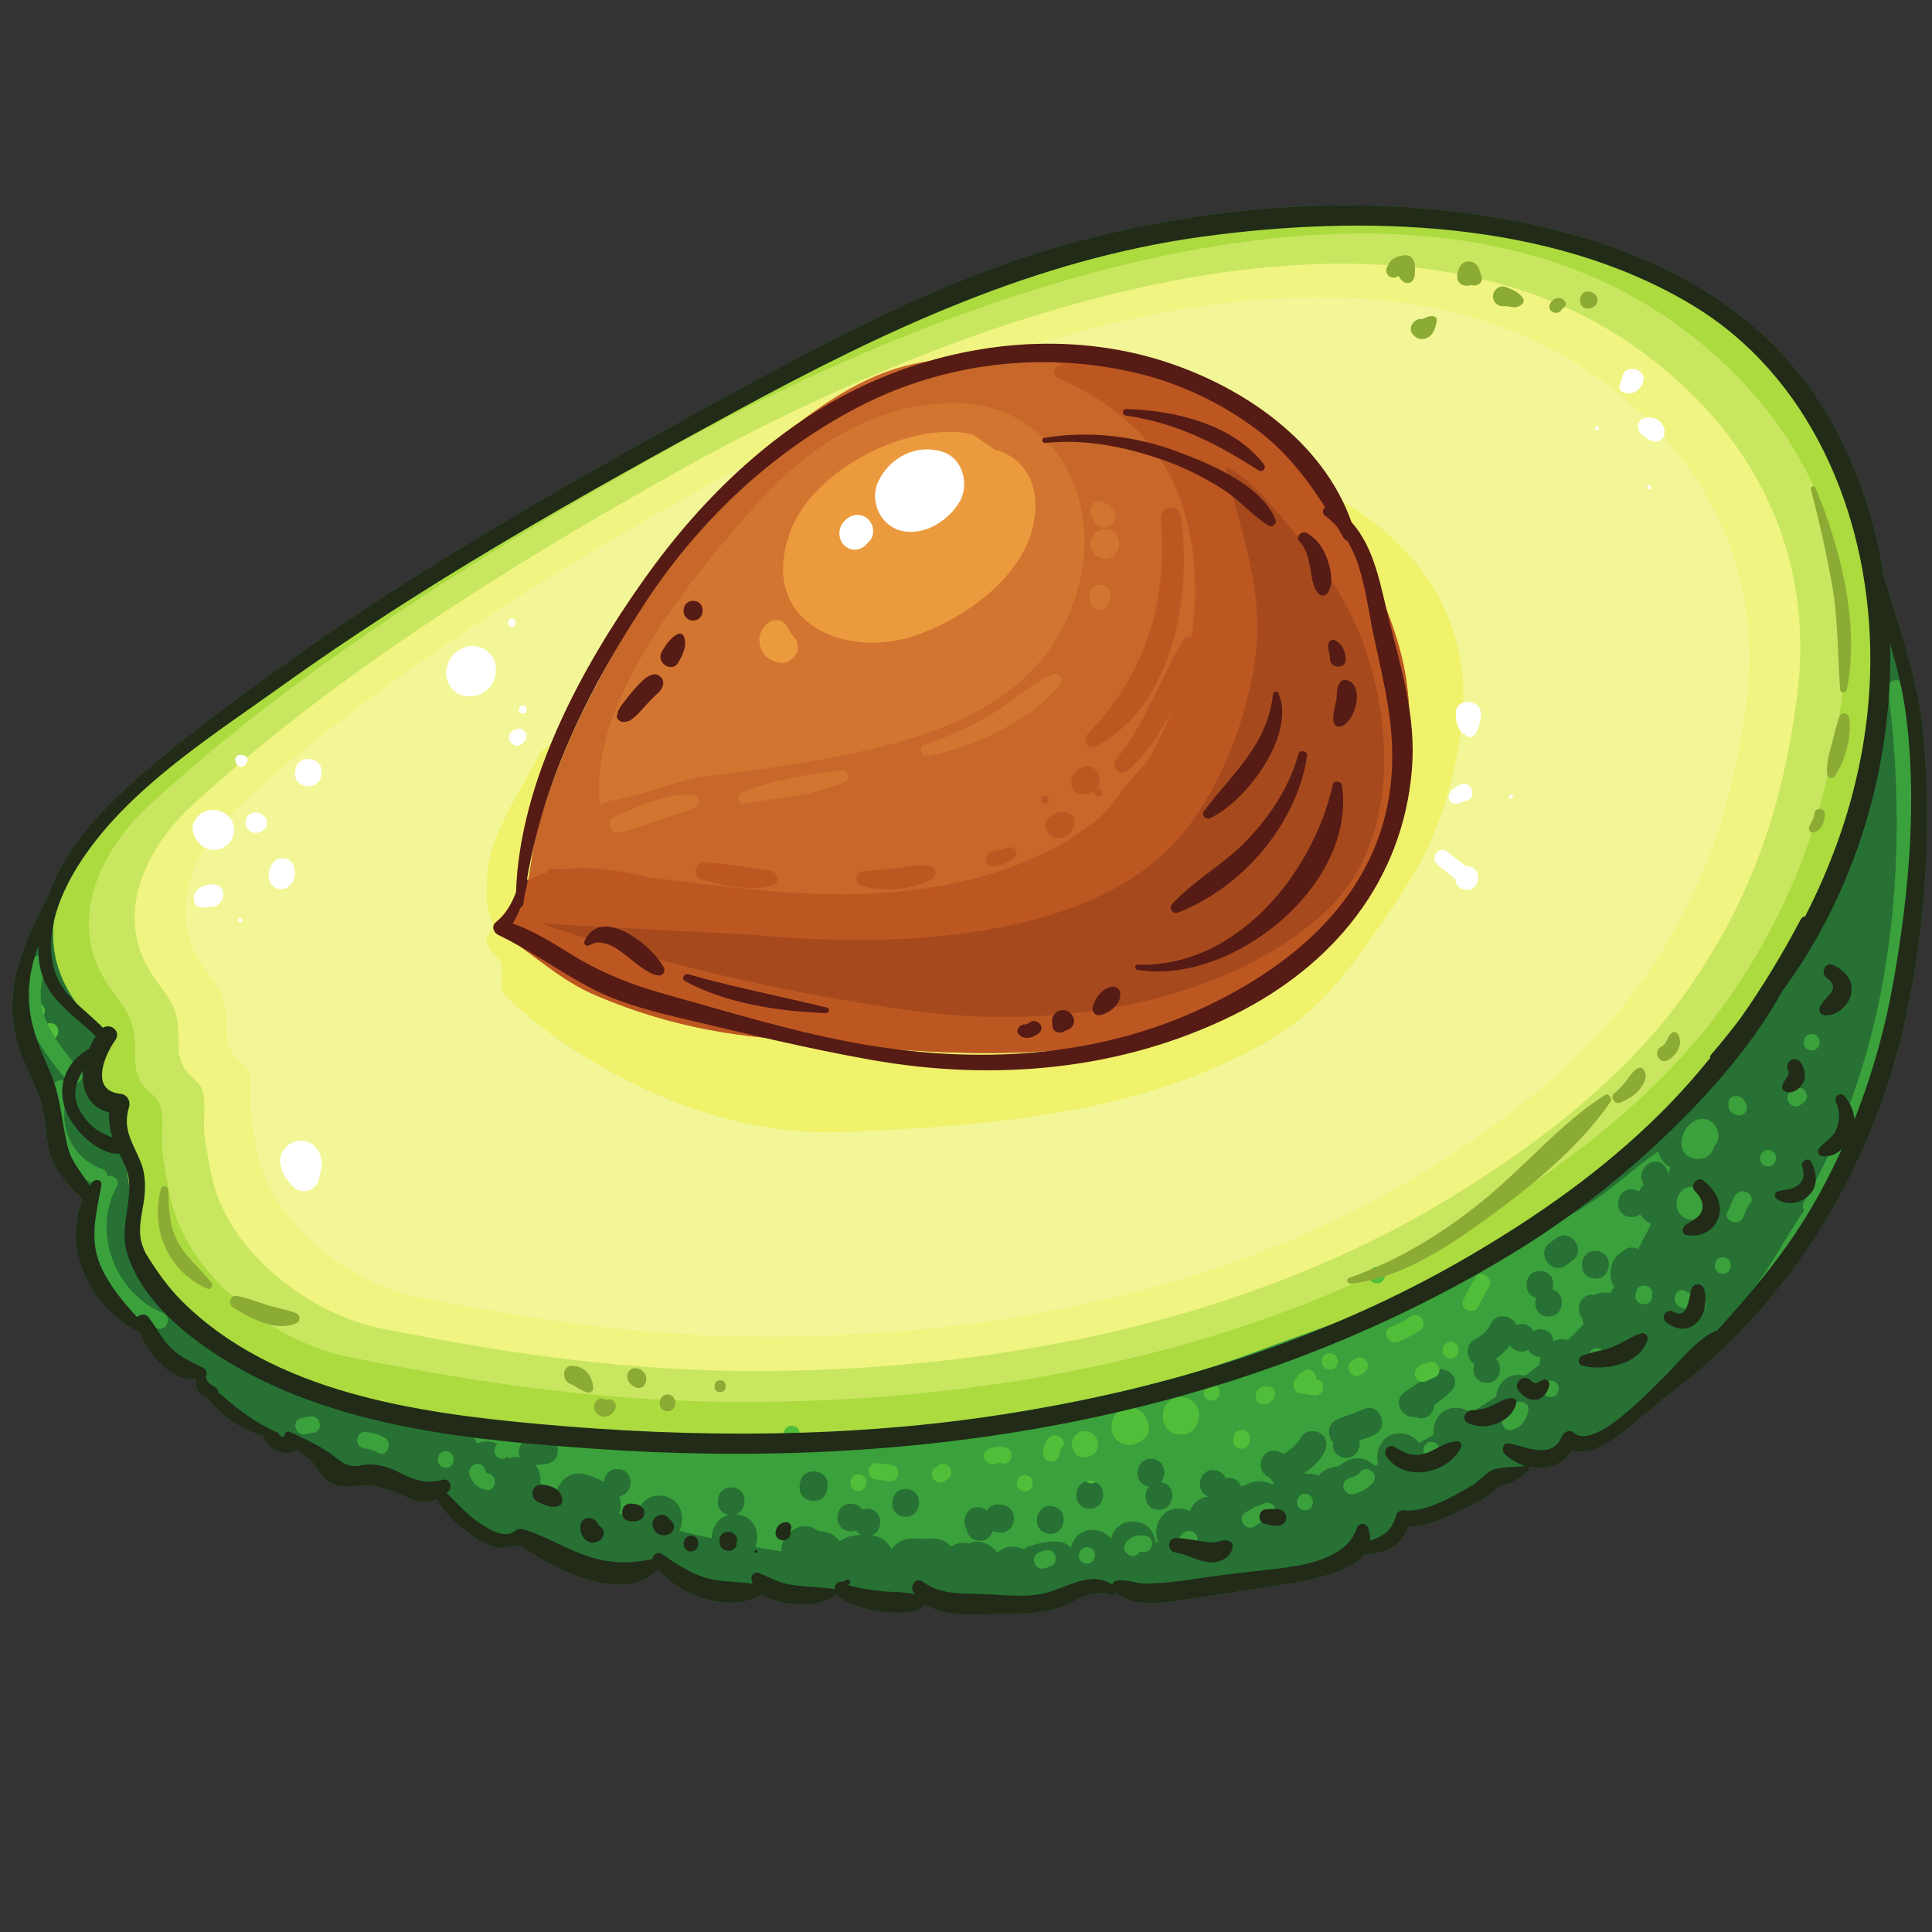 <?xml version="1.0" encoding="UTF-8"?>
<svg xmlns="http://www.w3.org/2000/svg" xmlns:xlink="http://www.w3.org/1999/xlink" width="384pt" height="384pt" viewBox="0 0 384 384" version="1.2">
<rect x="0" y="0" width="384" height="384" fill="#333333" stroke="none"/>
<g id="surface1">
<path style=" stroke:none;fill-rule:nonzero;fill:rgb(14.899%,44.31%,20%);fill-opacity:1;" d="M 382.316 146.301 C 381.34 135.43 377.652 125.145 374.465 114.723 C 373.574 108.961 372.195 103.293 370.293 97.812 C 370.25 97.566 370.203 97.324 370.164 97.082 C 370.129 96.855 370.008 96.703 369.848 96.605 C 368.359 92.512 366.59 88.516 364.504 84.68 C 352.465 62.539 331.383 51.137 308.148 45.473 C 276.844 37.848 242.078 40.039 211.125 48.824 C 187.793 55.453 166.078 66.953 144.754 78.582 C 121.672 91.172 98.754 104.055 76.609 118.391 C 65.879 125.344 55.379 132.676 45.156 140.41 C 36.016 147.324 26.609 154.371 18.859 162.977 C 14.82 167.465 11.508 172.562 9.547 178.191 C 4.434 187.82 0.047 197.688 3.957 208.816 C 5.027 211.848 6.516 214.719 7.684 217.707 C 8.914 220.852 9.02 224.32 9.531 227.633 C 10.23 232.215 13.352 235.305 16.449 238.367 C 12.215 248.324 18.176 260.074 27.461 264.664 C 27.562 264.707 27.676 264.715 27.785 264.707 C 28.047 265.367 28.293 266.062 28.301 266.066 C 29.254 267.992 30.531 269.645 32.008 271.172 C 33.973 273.211 36.402 274.277 39.051 274.125 C 38.797 275.25 38.91 276.332 39.895 277.133 C 40.223 277.391 40.57 277.543 40.934 277.645 C 43.809 281.117 48.031 284.414 52.391 285.398 C 52.305 285.613 52.301 285.871 52.453 286.129 C 53.688 288.285 56.777 289.637 58.973 288.184 C 59.508 288.598 60.066 288.996 60.703 289.41 C 62.457 290.559 62.828 291.949 64.105 293.395 C 65.906 295.414 68.074 295.719 70.672 295.375 C 75.242 294.785 77.953 296.445 82.09 298.109 C 83.766 298.789 85.344 298.66 86.781 298.016 C 88.621 301.344 91.891 303.957 94.949 305.938 C 96.141 306.707 97.742 307.52 99.148 307.652 C 100.332 307.773 102.918 306.871 103.754 307.449 C 110.141 311.879 124.172 319.137 130.863 311.887 C 135.277 317.484 145.512 320.668 151.512 316.926 C 152.629 317.652 153.984 318.102 155.109 318.387 C 158.617 319.305 162.637 319.215 165.84 317.32 C 166.062 317.188 166.16 316.988 166.211 316.781 C 168.418 320.18 181.66 322.043 183.734 319.086 C 183.785 319.012 183.805 318.93 183.832 318.852 C 187.801 321.602 193.855 320.801 198.453 320.82 C 202.199 320.84 206.219 320.801 209.848 319.781 C 213.684 318.699 216.602 315.574 220.805 317.016 C 221.352 317.199 221.754 316.895 221.898 316.477 C 225.531 320.039 232.91 318.305 237.25 317.668 C 242.781 316.863 248.316 315.973 253.852 315.129 C 257.328 314.602 267.672 313.238 271.184 308.996 C 275.078 308.785 278.391 307.547 279.961 303.434 C 283.969 303.492 288.727 300.996 292.086 299.367 C 294.141 298.375 296.336 297.207 297.898 295.465 C 298.441 294.863 299.676 295.148 300.477 294.703 C 301.711 294.012 302.766 293.266 303.848 292.324 C 304.133 292.078 304.059 291.715 303.836 291.512 C 307.148 292.301 310.562 291.355 312.496 288.285 C 316.949 289.898 322.941 284.352 325.957 281.918 C 327.668 280.539 329.336 279.102 330.988 277.652 C 331.066 277.621 331.141 277.594 331.219 277.539 C 356.031 259.199 372.781 231.523 379.078 200.871 C 382.766 182.934 383.941 164.547 382.316 146.301 "/>
<path style=" stroke:none;fill-rule:nonzero;fill:rgb(67.059%,85.88%,24.709%);fill-opacity:1;" d="M 23.055 160.961 C 53.879 132.535 92.395 108.516 128.922 88.035 C 187.672 55.094 281.75 19.965 338.672 61.48 C 363.898 79.879 377.289 106.988 372.969 138.535 C 369.707 162.367 363.074 181.953 349.504 201.852 C 336.414 221.043 316.531 236.547 296.52 248.707 C 252.527 275.422 199.371 285.883 148.242 286.129 C 118.531 286.27 92.227 282.262 63.438 276.301 C 48.301 273.164 31.094 259.797 27.219 244.125 C 26.41 240.852 25.859 236.992 25.363 233.531 C 24.98 230.859 25.883 225.953 24.988 223.539 C 24.141 221.289 21.754 220.254 20.781 218.172 C 19.402 215.215 20.043 212.832 19.836 209.719 C 19.406 203.473 16.215 201.723 13.301 196.391 C 6.297 183.555 13.844 169.453 23.055 160.961 "/>
<path style=" stroke:none;fill-rule:nonzero;fill:rgb(78.819%,90.199%,38.039%);fill-opacity:1;" d="M 29.477 160.238 C 58.93 133.051 95.828 110.023 130.836 90.367 C 187.152 58.742 277.461 24.863 332.637 64.062 C 357.086 81.43 370.211 107.148 366.312 137.168 C 363.367 159.844 357.137 178.504 344.23 197.492 C 331.789 215.805 312.766 230.652 293.586 242.312 C 251.445 267.941 200.336 278.156 151.09 278.645 C 122.473 278.922 97.113 275.242 69.336 269.723 C 54.723 266.816 38.039 254.184 34.184 239.301 C 33.375 236.191 32.809 232.531 32.309 229.242 C 31.918 226.699 32.746 222.035 31.855 219.738 C 31.031 217.605 28.727 216.633 27.766 214.648 C 26.418 211.852 27.008 209.578 26.781 206.625 C 26.32 200.68 23.23 199.035 20.383 193.977 C 13.531 181.812 20.68 168.359 29.477 160.238 "/>
<path style=" stroke:none;fill-rule:nonzero;fill:rgb(94.119%,95.689%,50.2%);fill-opacity:1;" d="M 37.969 160.281 C 65.879 134.512 100.848 112.691 134.023 94.059 C 187.391 64.086 272.984 31.984 325.27 69.133 C 348.441 85.594 360.879 109.965 357.184 138.414 C 354.398 159.906 348.492 177.586 336.262 195.586 C 324.469 212.941 306.438 227.012 288.27 238.062 C 248.328 262.352 199.891 272.027 153.223 272.492 C 126.098 272.758 102.062 269.27 75.738 264.035 C 61.891 261.281 46.078 249.309 42.422 235.207 C 41.664 232.266 41.125 228.789 40.648 225.668 C 40.277 223.262 41.066 218.844 40.223 216.672 C 39.438 214.645 37.25 213.723 36.348 211.848 C 35.062 209.195 35.629 207.043 35.41 204.234 C 34.973 198.609 32.047 197.047 29.344 192.254 C 22.848 180.719 29.629 167.98 37.969 160.281 "/>
<path style=" stroke:none;fill-rule:nonzero;fill:rgb(94.899%,96.469%,59.219%);fill-opacity:1;" d="M 47.371 160.32 C 73.578 136.133 106.406 115.641 137.555 98.145 C 187.66 70.012 268.023 39.871 317.117 74.746 C 338.871 90.199 350.547 113.078 347.082 139.793 C 344.461 159.973 338.914 176.57 327.434 193.469 C 316.363 209.77 299.434 222.973 282.371 233.352 C 244.875 256.152 199.395 265.242 155.574 265.68 C 130.113 265.926 107.543 262.648 82.824 257.734 C 69.832 255.156 54.984 243.914 51.555 230.672 C 50.836 227.906 50.336 224.645 49.883 221.715 C 49.539 219.461 50.277 215.309 49.48 213.27 C 48.746 211.363 46.695 210.5 45.844 208.738 C 44.641 206.25 45.168 204.227 44.965 201.59 C 44.559 196.309 41.805 194.848 39.273 190.34 C 33.172 179.52 39.539 167.555 47.371 160.32 "/>
<path style=" stroke:none;fill-rule:nonzero;fill:rgb(93.729%,94.899%,41.57%);fill-opacity:1;" d="M 271.262 102.477 C 239.762 80.102 188.199 99.445 156.047 117.5 C 139.598 126.734 122.449 137.309 107.508 149.402 C 103.637 156.891 98.316 164.367 96.941 172.445 C 96.844 174.359 96.793 176.273 96.688 178.172 C 96.824 179.742 97.133 181.332 97.672 182.957 C 98.125 184.305 97.57 185.438 96.68 186.102 C 96.699 186.871 96.801 187.621 97.203 188.461 C 97.75 189.594 99.066 190.145 99.535 191.363 C 100.043 192.676 99.574 195.336 99.797 196.785 C 100.082 198.668 130.238 226.457 167.609 224.996 C 199.527 223.75 229.273 220.711 253.336 206.082 C 264.281 199.422 270.777 189.121 277.887 178.66 C 285.254 167.82 288.809 157.168 290.488 144.223 C 292.715 127.078 285.223 112.398 271.262 102.477 "/>
<path style=" stroke:none;fill-rule:nonzero;fill:rgb(78.04%,40.388%,16.08%);fill-opacity:1;" d="M 100.051 184.273 C 105.84 179.711 104.961 171.086 106.871 164.578 C 109.613 155.223 113.32 145.973 117.957 137.258 C 127.301 119.707 137.797 101.184 153.273 88.414 C 162.07 81.152 171.574 74.078 183.105 72.023 C 193.844 70.113 205.719 69.871 216.473 71.344 C 238.176 74.312 254.332 82.398 265.562 101.488 C 271.191 111.062 276.711 121.414 279.008 132.328 C 281.164 142.559 280.273 157.027 275.969 166.605 C 268.004 184.305 249.652 198.895 231.5 204.613 C 206.73 212.414 178.215 208.645 152.918 206.344 C 140.684 205.23 129.75 202.652 118.445 197.848 C 111.348 194.828 106.395 189.922 100.234 185.949 L 100.051 184.273 "/>
<path style=" stroke:none;fill-rule:nonzero;fill:rgb(82.349%,45.879%,19.22%);fill-opacity:1;" d="M 189.129 80.113 C 172.891 80.402 159.965 89.348 149.781 100.871 C 137.512 114.75 116.672 139.688 119.285 160.016 L 120.922 159.191 C 127.824 158.281 134.012 154.984 141.359 154.125 C 150.984 152.992 160.379 151.66 169.996 149.613 C 190.781 145.191 210.691 136.75 214.973 113.676 C 218.223 96.125 207.484 79.789 189.129 80.113 "/>
<path style=" stroke:none;fill-rule:nonzero;fill:rgb(82.349%,45.879%,19.22%);fill-opacity:1;" d="M 137.949 158.051 C 132.715 157.32 126.797 160.418 122.066 162.328 C 120.367 163.016 121.066 165.734 122.906 165.438 C 125.387 165.031 127.695 164.16 130.055 163.312 C 132.777 162.348 135.602 161.574 138.254 160.43 C 139.387 159.941 139.184 158.23 137.949 158.051 "/>
<path style=" stroke:none;fill-rule:nonzero;fill:rgb(82.349%,45.879%,19.22%);fill-opacity:1;" d="M 167.242 153.059 C 160.402 153.941 153.789 154.969 147.336 157.492 C 146.109 157.977 146.617 160.023 147.949 159.762 C 154.691 158.422 161.543 158.34 167.863 155.359 C 169.078 154.785 168.633 152.879 167.242 153.059 "/>
<path style=" stroke:none;fill-rule:nonzero;fill:rgb(82.349%,45.879%,19.22%);fill-opacity:1;" d="M 209.18 134.031 C 205.336 135.766 202.109 138.645 198.602 140.965 C 194.031 143.977 188.957 146.277 183.777 148.035 C 182.527 148.461 183.086 150.508 184.383 150.266 C 193.562 148.57 204.609 143.316 210.723 136.062 C 211.57 135.055 210.375 133.492 209.18 134.031 "/>
<path style=" stroke:none;fill-rule:nonzero;fill:rgb(82.349%,45.879%,19.22%);fill-opacity:1;" d="M 216.512 117.973 C 216.438 118.621 216.492 119.129 216.652 119.758 C 217.098 121.555 219.211 121.84 220.125 120.234 C 220.441 119.668 220.633 119.199 220.734 118.551 C 221.18 115.836 216.812 115.238 216.512 117.973 "/>
<path style=" stroke:none;fill-rule:nonzero;fill:rgb(82.349%,45.879%,19.22%);fill-opacity:1;" d="M 219.992 105.25 C 216.297 104.742 215.512 110.465 219.211 110.977 C 222.906 111.477 223.688 105.75 219.992 105.25 "/>
<path style=" stroke:none;fill-rule:nonzero;fill:rgb(82.349%,45.879%,19.22%);fill-opacity:1;" d="M 221.23 101.422 C 220.508 100.469 219.883 99.887 218.688 99.664 C 217.809 99.496 216.848 100.227 216.773 101.117 C 216.664 102.324 217.066 103.082 217.789 104.035 C 219.477 106.258 222.926 103.648 221.23 101.422 "/>
<path style=" stroke:none;fill-rule:nonzero;fill:rgb(74.12%,34.119%,13.329%);fill-opacity:1;" d="M 279.008 132.328 C 276.711 121.414 271.191 111.062 265.562 101.488 C 254.332 82.398 238.172 74.312 216.473 71.344 C 211.887 70.715 207.09 70.469 202.27 70.461 C 205.535 70.914 208.699 71.645 211.762 72.648 C 211.492 72.629 211.238 72.578 210.965 72.566 C 209.508 72.484 208.848 74.445 210.266 75.082 C 225.164 81.781 234.152 91.594 236.84 108.078 C 237.82 114.133 237.746 120.395 236.828 126.562 C 236.223 126.41 235.473 126.621 235.129 127.223 C 230.543 135.18 227.605 143.672 221.855 150.973 C 220.762 152.363 222.676 154.418 224.062 153.215 C 227.891 149.891 230.844 145.508 233.113 140.781 C 231.715 144.434 230.016 147.953 228.027 151.246 C 226.797 152.719 225.531 154.148 224.215 155.523 C 222.746 157.727 221.098 159.801 219.336 161.777 C 207.805 171.977 191.449 176.238 176.312 177.41 C 160.43 178.641 144.723 176.266 128.992 174.398 C 123.02 172.988 117.027 172.059 111.742 172.781 C 111.043 172.746 110.336 172.676 109.637 172.637 C 109.062 172.613 108.773 173.004 108.754 173.418 C 107.43 173.801 106.145 174.27 104.961 174.945 C 104.219 178.559 103.004 181.945 100.051 184.273 L 100.234 185.949 C 106.395 189.922 111.348 194.828 118.445 197.848 C 129.75 202.652 140.684 205.23 152.918 206.344 C 178.215 208.645 206.73 212.414 231.5 204.613 C 249.652 198.895 268.004 184.305 275.969 166.605 C 280.273 157.027 281.164 142.559 279.008 132.328 "/>
<path style=" stroke:none;fill-rule:nonzero;fill:rgb(74.12%,34.119%,13.329%);fill-opacity:1;" d="M 171.07 175.969 C 175.051 177.512 181.398 176.836 185.121 174.785 C 186.285 174.137 186.191 172.453 184.785 172.188 C 182.633 171.773 180.383 172.223 178.238 172.547 C 175.98 172.891 173.703 172.883 171.445 173.227 C 170.086 173.43 169.715 175.438 171.07 175.969 "/>
<path style=" stroke:none;fill-rule:nonzero;fill:rgb(74.12%,34.119%,13.329%);fill-opacity:1;" d="M 197.582 172.191 C 199.262 171.906 200.578 171.539 201.785 170.285 C 202.66 169.375 201.426 168.082 200.398 168.461 C 199.375 168.844 198.258 169.051 197.188 169.273 C 195.355 169.664 195.688 172.516 197.582 172.191 "/>
<path style=" stroke:none;fill-rule:nonzero;fill:rgb(74.12%,34.119%,13.329%);fill-opacity:1;" d="M 208.766 162.273 C 206.086 164.078 209.09 167.82 211.754 166.199 C 213 165.441 213.664 164.523 213.645 163.027 C 213.637 162.469 213.148 161.992 212.684 161.762 C 211.27 161.078 210.012 161.434 208.766 162.273 "/>
<path style=" stroke:none;fill-rule:nonzero;fill:rgb(74.12%,34.119%,13.329%);fill-opacity:1;" d="M 213.992 153.297 C 213.535 153.691 213.242 154.094 213.07 154.664 C 212.734 155.777 212.996 157.289 214.285 157.703 C 215.488 158.09 216.727 157.824 217.562 157.105 C 217.34 157.555 217.449 158.199 218.102 158.289 C 219.152 158.426 219.375 156.809 218.324 156.668 C 218.148 156.641 218.031 156.719 217.906 156.781 C 218.406 156.184 218.664 155.363 218.504 154.391 C 218.234 152.746 216.055 151.5 214.656 152.789 C 215.137 152.344 214.109 153.195 213.992 153.297 "/>
<path style=" stroke:none;fill-rule:nonzero;fill:rgb(74.12%,34.119%,13.329%);fill-opacity:1;" d="M 139.762 174.996 C 144.539 176.023 148.773 177.27 153.609 175.941 C 155.129 175.523 154.539 173.375 153.242 173.125 C 148.914 172.301 144.652 171.746 140.246 171.438 C 137.922 171.27 137.496 174.504 139.762 174.996 "/>
<path style=" stroke:none;fill-rule:nonzero;fill:rgb(74.12%,34.119%,13.329%);fill-opacity:1;" d="M 217.738 148.387 C 233.324 140.289 236.91 118.367 234.711 102.617 C 234.348 100.043 230.508 100.578 230.723 103.152 C 232.148 119.738 227.617 134.195 215.996 146.094 C 214.953 147.152 216.441 149.059 217.738 148.387 "/>
<path style=" stroke:none;fill-rule:nonzero;fill:rgb(74.12%,34.119%,13.329%);fill-opacity:1;" d="M 207.793 158.117 C 206.75 157.977 206.527 159.598 207.57 159.734 C 208.617 159.883 208.84 158.262 207.793 158.117 "/>
<path style=" stroke:none;fill-rule:nonzero;fill:rgb(92.159%,60.779%,23.92%);fill-opacity:1;" d="M 205.793 99.582 C 205.57 94.75 202.531 90.539 197.773 89.406 L 193.238 86.312 C 180.676 83.547 161.82 93.348 157.242 105.242 C 150.129 123.715 168.207 131.703 183.309 125.832 C 193.938 121.707 206.371 112.145 205.793 99.582 "/>
<path style=" stroke:none;fill-rule:nonzero;fill:rgb(92.159%,60.779%,23.92%);fill-opacity:1;" d="M 157.523 126.238 C 157.445 126.156 157.285 125.98 157.133 125.801 C 157.07 125.691 156.957 125.504 156.758 125.172 C 157.121 125.742 156.562 124.746 156.555 124.738 C 156.027 123.793 155.301 123.195 154.164 123.246 C 152.473 123.328 150.949 125.363 150.938 126.977 C 150.926 129.543 152.375 131.312 154.926 131.738 C 156.402 131.977 157.688 131.074 158.324 129.812 C 158.703 129.066 158.652 128.062 158.344 127.312 C 158.297 127.207 156.879 125.578 157.523 126.238 "/>
<path style=" stroke:none;fill-rule:nonzero;fill:rgb(100%,100%,100%);fill-opacity:1;" d="M 187.531 89.863 C 182.266 88.078 176.789 90.855 174.504 95.824 C 173.449 98.133 173.875 100.992 175.391 102.988 C 177.48 105.738 180.727 106.223 183.855 105.273 C 186.758 104.391 189.992 101.664 191.141 98.875 C 192.469 95.621 191.113 91.078 187.531 89.863 "/>
<path style=" stroke:none;fill-rule:nonzero;fill:rgb(100%,100%,100%);fill-opacity:1;" d="M 172.324 103.004 C 170.871 101.863 169.027 102.273 167.844 103.547 C 167.223 104.219 166.883 104.926 166.84 105.852 C 166.699 108.898 170.152 110.465 172.246 108.141 C 172.449 107.918 172.652 107.695 172.863 107.473 C 174.047 106.203 173.602 104.008 172.324 103.004 "/>
<path style=" stroke:none;fill-rule:nonzero;fill:rgb(100%,100%,100%);fill-opacity:1;" d="M 42.008 160.98 C 40.914 161.078 39.883 161.547 39.203 162.418 C 38.098 163.574 37.957 165.207 38.848 166.586 C 39.145 167.129 39.52 167.617 40.074 168.074 C 42.066 169.734 45.215 168.824 46.207 166.512 C 47.445 163.613 44.992 160.727 42.008 160.98 "/>
<path style=" stroke:none;fill-rule:nonzero;fill:rgb(100%,100%,100%);fill-opacity:1;" d="M 46.793 151.289 C 46.812 151.355 46.824 151.418 46.844 151.48 C 47.121 152.574 48.383 152.746 48.941 151.773 C 48.973 151.711 49.012 151.66 49.043 151.602 C 50.062 149.84 46.281 149.328 46.793 151.289 "/>
<path style=" stroke:none;fill-rule:nonzero;fill:rgb(100%,100%,100%);fill-opacity:1;" d="M 52.078 161.891 C 50.844 160.969 49 161.656 48.781 163.227 C 48.566 164.789 50.156 165.953 51.602 165.391 C 51.707 165.355 51.816 165.309 51.93 165.266 C 53.211 164.77 53.465 162.922 52.363 162.102 C 52.27 162.031 52.172 161.961 52.078 161.891 "/>
<path style=" stroke:none;fill-rule:nonzero;fill:rgb(100%,100%,100%);fill-opacity:1;" d="M 58.891 152.395 C 58.859 152.504 58.82 152.617 58.789 152.727 C 57.523 156.891 63.98 157.773 63.883 153.426 C 63.875 153.305 63.875 153.191 63.871 153.078 C 63.812 150.547 59.629 149.977 58.891 152.395 "/>
<path style=" stroke:none;fill-rule:nonzero;fill:rgb(100%,100%,100%);fill-opacity:1;" d="M 54.289 171.453 C 53.578 172.434 53.203 173.449 53.457 174.672 C 53.883 176.762 56.328 177.449 57.758 175.84 C 58.77 174.703 58.801 173.387 58.312 172 C 57.727 170.363 55.297 170.062 54.289 171.453 "/>
<path style=" stroke:none;fill-rule:nonzero;fill:rgb(100%,100%,100%);fill-opacity:1;" d="M 42.516 175.797 C 40.328 175.637 37.816 177.004 38.707 179.5 C 38.879 179.977 39.348 180.277 39.828 180.359 C 40.195 180.422 40.512 180.379 40.836 180.301 C 41.168 180.289 41.492 180.227 41.906 180.238 C 44.742 180.32 45.441 176.02 42.516 175.797 "/>
<path style=" stroke:none;fill-rule:nonzero;fill:rgb(100%,100%,100%);fill-opacity:1;" d="M 47.797 182.5 C 47.273 182.43 47.168 183.238 47.688 183.309 C 48.211 183.383 48.324 182.57 47.797 182.5 "/>
<path style=" stroke:none;fill-rule:nonzero;fill:rgb(100%,100%,100%);fill-opacity:1;" d="M 291.742 146.398 C 292.391 146.707 293 146.316 293.324 145.77 C 293.957 144.699 294.191 143.5 294.336 142.277 C 294.73 139.031 289.508 138.402 289.363 141.598 C 289.27 143.594 289.816 145.496 291.742 146.398 "/>
<path style=" stroke:none;fill-rule:nonzero;fill:rgb(100%,100%,100%);fill-opacity:1;" d="M 290.297 155.922 C 289.371 156.387 288.332 156.945 288.008 158 C 287.703 158.988 288.32 159.77 289.336 159.754 C 290.121 159.742 290.863 159.305 291.613 159.09 C 293.715 158.496 292.32 154.926 290.297 155.922 "/>
<path style=" stroke:none;fill-rule:nonzero;fill:rgb(100%,100%,100%);fill-opacity:1;" d="M 291.844 172.18 C 291.68 172.16 291.551 172.203 291.406 172.211 C 290.195 171.199 288.891 170.297 287.684 169.289 C 286.086 167.945 284.148 170.465 285.699 171.816 C 286.855 172.832 288.109 173.742 289.273 174.746 C 289.336 175.738 289.93 176.68 291.203 176.852 C 294.215 177.262 294.852 172.594 291.844 172.18 "/>
<path style=" stroke:none;fill-rule:nonzero;fill:rgb(100%,100%,100%);fill-opacity:1;" d="M 300.398 157.969 C 299.879 157.898 299.762 158.715 300.293 158.781 C 300.812 158.852 300.922 158.047 300.398 157.969 "/>
<path style=" stroke:none;fill-rule:nonzero;fill:rgb(100%,100%,100%);fill-opacity:1;" d="M 322.395 75.09 C 322.34 75.496 321.961 76.129 321.875 76.664 C 321.805 77.047 321.98 77.586 322.332 77.797 C 323.922 78.762 325.785 77.859 326.496 76.219 C 327.746 73.352 322.871 71.961 322.395 75.09 "/>
<path style=" stroke:none;fill-rule:nonzero;fill:rgb(100%,100%,100%);fill-opacity:1;" d="M 317.453 84.734 C 316.93 84.66 316.824 85.473 317.344 85.543 C 317.867 85.617 317.98 84.805 317.453 84.734 "/>
<path style=" stroke:none;fill-rule:nonzero;fill:rgb(100%,100%,100%);fill-opacity:1;" d="M 326.664 83.16 C 325.238 83.668 325.328 85.395 326.23 86.285 C 326.941 86.992 327.828 87.492 328.793 87.742 C 329.711 87.977 330.785 87.094 330.844 86.184 C 331 83.879 328.801 82.398 326.664 83.16 "/>
<path style=" stroke:none;fill-rule:nonzero;fill:rgb(100%,100%,100%);fill-opacity:1;" d="M 327.832 96.48 C 327.312 96.402 327.203 97.215 327.727 97.285 C 328.246 97.355 328.363 96.551 327.832 96.48 "/>
<path style=" stroke:none;fill-rule:nonzero;fill:rgb(100%,100%,100%);fill-opacity:1;" d="M 92.172 128.742 C 90.16 129.59 89.047 131.012 88.73 133.172 C 88.449 135.098 89.555 137.289 91.406 138.035 C 94.078 139.102 97.426 137.75 98.258 134.902 C 98.742 133.242 98.785 131.68 97.684 130.238 C 96.418 128.57 94.105 127.93 92.172 128.742 "/>
<path style=" stroke:none;fill-rule:nonzero;fill:rgb(100%,100%,100%);fill-opacity:1;" d="M 101.832 122.984 C 100.781 122.84 100.559 124.461 101.609 124.605 C 102.652 124.754 102.875 123.125 101.832 122.984 "/>
<path style=" stroke:none;fill-rule:nonzero;fill:rgb(100%,100%,100%);fill-opacity:1;" d="M 103.793 141.836 C 104.84 141.98 105.062 140.359 104.016 140.215 C 102.973 140.074 102.75 141.695 103.793 141.836 "/>
<path style=" stroke:none;fill-rule:nonzero;fill:rgb(100%,100%,100%);fill-opacity:1;" d="M 102.621 144.938 C 102.449 145.02 102.285 145.102 102.113 145.176 C 99.785 146.301 102.258 149.57 103.969 147.625 C 104.098 147.484 104.219 147.344 104.344 147.203 C 105.305 146.105 103.938 144.301 102.621 144.938 "/>
<path style=" stroke:none;fill-rule:nonzero;fill:rgb(100%,100%,100%);fill-opacity:1;" d="M 59.238 226.754 C 57.121 227.043 55.328 229.156 55.734 231.344 C 56.078 233.18 56.777 234.234 57.973 235.594 C 59.801 237.66 62.867 236.828 63.449 234.16 C 63.758 232.762 64.117 231.77 63.832 230.258 C 63.414 228.078 61.543 226.449 59.238 226.754 "/>
<path style=" stroke:none;fill-rule:nonzero;fill:rgb(31.369%,74.509%,22.35%);fill-opacity:1;" d="M 209.617 286.605 C 208 287.496 208.777 289.969 210.266 289.816 C 210.996 291.742 213.969 290.496 213.27 288.527 C 212.688 286.879 211.391 285.629 209.617 286.605 "/>
<path style=" stroke:none;fill-rule:nonzero;fill:rgb(31.369%,74.509%,22.35%);fill-opacity:1;" d="M 218.16 284.656 C 218.109 284.992 218.098 285.184 217.859 285.438 C 216.43 286.996 219.023 289.004 220.441 287.457 C 221.047 286.797 221.277 285.973 221.402 285.102 C 221.715 283.016 218.465 282.57 218.16 284.656 "/>
<path style=" stroke:none;fill-rule:nonzero;fill:rgb(31.369%,74.509%,22.35%);fill-opacity:1;" d="M 217.645 291.254 C 217.465 291.289 216.137 291.68 216.773 291.543 C 214.719 291.965 215.133 295.219 217.211 294.793 C 217.383 294.762 218.715 294.371 218.078 294.5 C 220.133 294.078 219.719 290.832 217.645 291.254 "/>
<path style=" stroke:none;fill-rule:nonzero;fill:rgb(31.369%,74.509%,22.35%);fill-opacity:1;" d="M 229.926 283.434 C 228.969 282.977 227.527 282.176 226.461 282.75 C 225.762 283.117 225.43 283.676 225.469 284.477 C 225.488 284.934 225.715 285.273 225.945 285.652 C 226.449 286.473 227.25 286.484 227.879 286.109 C 228.133 286.219 228.387 286.328 228.637 286.441 C 230.543 287.355 231.824 284.344 229.926 283.434 "/>
<path style=" stroke:none;fill-rule:nonzero;fill:rgb(31.369%,74.509%,22.35%);fill-opacity:1;" d="M 236.859 283.91 C 235.148 283.582 234.578 285.711 235.582 286.695 C 236.262 287.93 238.465 287.949 238.609 286.211 C 238.719 284.93 238.125 284.152 236.859 283.91 "/>
<path style=" stroke:none;fill-rule:nonzero;fill:rgb(31.369%,74.509%,22.35%);fill-opacity:1;" d="M 243.648 276.578 C 241.562 276.293 241.117 279.535 243.207 279.824 C 245.301 280.113 245.746 276.863 243.648 276.578 "/>
<path style=" stroke:none;fill-rule:nonzero;fill:rgb(31.369%,74.509%,22.35%);fill-opacity:1;" d="M 249.641 274.578 C 248.359 272.898 245.754 274.875 247.031 276.559 C 247.266 276.863 247.496 277.168 247.73 277.48 C 249.012 279.164 251.617 277.184 250.34 275.5 C 250.109 275.191 249.875 274.887 249.641 274.578 "/>
<path style=" stroke:none;fill-rule:nonzero;fill:rgb(31.369%,74.509%,22.35%);fill-opacity:1;" d="M 256.84 273.84 C 254.746 273.555 254.301 276.793 256.395 277.082 C 258.488 277.367 258.934 274.125 256.84 273.84 "/>
<path style=" stroke:none;fill-rule:nonzero;fill:rgb(31.369%,74.509%,22.35%);fill-opacity:1;" d="M 262.105 277.691 C 263.098 276.781 262.527 274.652 260.809 274.855 C 258.551 275.117 258.762 277.441 259.066 279.125 C 259.449 281.191 262.699 280.773 262.316 278.695 C 262.309 278.668 262.195 278.016 262.105 277.691 "/>
<path style=" stroke:none;fill-rule:nonzero;fill:rgb(31.369%,74.509%,22.35%);fill-opacity:1;" d="M 269.09 268.906 C 267.035 268.547 266.598 271.68 268.57 272.125 C 269.652 273.031 271.691 272.48 271.246 270.828 C 270.922 269.621 270.32 269.125 269.09 268.906 "/>
<path style=" stroke:none;fill-rule:nonzero;fill:rgb(31.369%,74.509%,22.35%);fill-opacity:1;" d="M 174.48 291.066 C 173.918 289.039 170.898 290.312 171.453 292.32 C 171.91 293.973 173.168 295.109 174.41 296.207 C 175.992 297.613 177.996 295.027 176.434 293.637 C 175.574 292.871 174.797 292.199 174.48 291.066 "/>
<path style=" stroke:none;fill-rule:nonzero;fill:rgb(31.369%,74.509%,22.35%);fill-opacity:1;" d="M 186.102 289.359 L 185.695 289.309 C 183.602 289.023 183.156 292.262 185.25 292.547 L 185.656 292.605 C 187.75 292.891 188.195 289.645 186.102 289.359 "/>
<path style=" stroke:none;fill-rule:nonzero;fill:rgb(31.369%,74.509%,22.35%);fill-opacity:1;" d="M 196.41 289.531 C 194.32 289.242 193.875 292.484 195.965 292.777 C 198.059 293.062 198.504 289.816 196.41 289.531 "/>
<path style=" stroke:none;fill-rule:nonzero;fill:rgb(31.369%,74.509%,22.35%);fill-opacity:1;" d="M 198.328 294.117 C 196.648 294.582 197.125 297.398 199.098 297.27 C 200.52 297.18 201.176 296.012 201.48 294.766 C 201.957 292.797 199.008 292.352 198.328 294.117 "/>
<path style=" stroke:none;fill-rule:nonzero;fill:rgb(31.369%,74.509%,22.35%);fill-opacity:1;" d="M 202.773 288.336 C 200.68 288.051 200.234 291.297 202.328 291.582 C 204.422 291.867 204.867 288.621 202.773 288.336 "/>
<path style=" stroke:none;fill-rule:nonzero;fill:rgb(31.369%,74.509%,22.35%);fill-opacity:1;" d="M 146.41 292.422 C 144.445 293.195 145.695 296.223 147.664 295.445 C 147.809 295.391 147.949 295.332 148.094 295.273 C 148.16 295.254 148.176 295.242 148.227 295.223 C 149.461 296.133 151.422 294.398 150.422 292.816 C 149.418 291.227 147.82 291.863 146.41 292.422 "/>
<path style=" stroke:none;fill-rule:nonzero;fill:rgb(31.369%,74.509%,22.35%);fill-opacity:1;" d="M 138.312 292.324 C 138.262 292.32 138.234 292.309 138.164 292.309 C 136.066 292.035 135.621 295.281 137.719 295.547 C 138.941 295.707 140.199 295.645 140.715 294.336 C 141.359 292.719 139.449 291.594 138.312 292.324 "/>
<path style=" stroke:none;fill-rule:nonzero;fill:rgb(31.369%,74.509%,22.35%);fill-opacity:1;" d="M 157.574 283.398 C 155.473 283.113 155.035 286.352 157.129 286.637 C 159.219 286.926 159.664 283.684 157.574 283.398 "/>
<path style=" stroke:none;fill-rule:nonzero;fill:rgb(31.369%,74.509%,22.35%);fill-opacity:1;" d="M 276.227 266.199 C 275.707 265.043 273.824 264.633 273.246 266.145 C 272.223 268.832 274.441 270.32 276.891 269.332 C 278.645 268.637 277.824 266.164 276.227 266.199 "/>
<path style=" stroke:none;fill-rule:nonzero;fill:rgb(31.369%,74.509%,22.35%);fill-opacity:1;" d="M 285.324 260.527 C 283.773 259.488 281.992 261.887 283.5 263.219 C 284.375 263.988 285.305 264.117 286.355 263.609 C 288.168 262.73 287.094 259.941 285.324 260.527 "/>
<path style=" stroke:none;fill-rule:nonzero;fill:rgb(31.369%,74.509%,22.35%);fill-opacity:1;" d="M 273.469 255.055 C 275.559 255.34 276.004 252.094 273.914 251.809 C 271.812 251.52 271.375 254.77 273.469 255.055 "/>
<path style=" stroke:none;fill-rule:nonzero;fill:rgb(31.369%,74.509%,22.35%);fill-opacity:1;" d="M 5.629 200.688 L 5.574 201.09 C 5.285 203.184 8.531 203.625 8.816 201.531 L 8.875 201.125 C 9.16 199.035 5.918 198.598 5.629 200.688 "/>
<path style=" stroke:none;fill-rule:nonzero;fill:rgb(31.369%,74.509%,22.35%);fill-opacity:1;" d="M 10.215 203.375 C 8.125 203.09 7.68 206.332 9.777 206.625 C 11.871 206.91 12.309 203.66 10.215 203.375 "/>
<path style=" stroke:none;fill-rule:nonzero;fill:rgb(65.099%,29.019%,11.369%);fill-opacity:1;" d="M 107.508 183.566 C 131.348 191.645 155.965 197.426 181.559 200.918 C 208.426 204.59 241.16 200.344 262.156 182.387 C 277.125 169.586 277.277 147.934 271.914 130.645 C 269.434 122.637 265.629 116.02 260.262 109.562 C 256.27 104.758 249.117 95.031 243.496 92.734 C 246.871 106.973 251.797 118.168 249.117 133.191 C 247.094 144.535 242.434 156.781 234.902 165.863 C 217.086 187.344 176.68 188.383 150.605 185.855 L 107.508 183.566 "/>
<path style=" stroke:none;fill-rule:nonzero;fill:rgb(23.14%,63.139%,23.529%);fill-opacity:1;" d="M 316.723 254.113 C 313.191 253.629 313.941 248.164 317.465 248.648 C 320.996 249.133 320.246 254.59 316.723 254.113 Z M 312.566 250.523 C 312.152 250.836 311.746 251.152 311.332 251.457 C 308.496 253.613 305.164 249.219 308 247.066 C 308.406 246.754 308.82 246.441 309.227 246.137 C 312.066 243.984 315.406 248.375 312.566 250.523 Z M 307.422 261.652 C 305.398 261.371 304.82 259.473 305.328 257.977 C 302.281 257.141 303.07 252.188 306.449 252.645 C 308.473 252.926 309.051 254.824 308.543 256.32 C 311.59 257.156 310.801 262.113 307.422 261.652 Z M 288.516 276.406 C 287.473 277.512 286.285 278.402 285.07 279.262 C 284.973 280.715 283.918 282.113 282.055 281.859 C 281.773 281.82 281.566 281.707 281.336 281.605 C 278.844 282.09 276.652 278.547 279.141 276.711 C 280.781 275.5 282.762 274.492 284.172 273.008 C 286.59 270.445 290.965 273.82 288.516 276.406 Z M 273.086 285.207 C 272.137 285.641 271.164 285.984 270.184 286.332 C 270.523 288.012 269.41 290.039 267.203 289.738 C 265.461 289.5 264.773 288.051 264.93 286.703 C 263.785 285.445 263.703 283.078 265.734 282.152 C 267.438 281.371 269.262 280.895 270.969 280.113 C 274.219 278.625 276.312 283.727 273.086 285.207 Z M 229.965 300.066 C 227.461 299.723 227.141 296.902 228.414 295.445 C 228.406 295.445 228.402 295.445 228.395 295.445 C 224.863 294.965 225.613 289.5 229.137 289.98 C 231.645 290.324 231.957 293.152 230.691 294.609 C 230.695 294.609 230.703 294.602 230.711 294.602 C 234.238 295.086 233.488 300.551 229.965 300.066 Z M 216.219 299.836 C 212.688 299.359 213.441 293.895 216.965 294.379 C 220.492 294.855 219.742 300.32 216.219 299.836 Z M 208.371 304.828 C 204.84 304.344 205.59 298.879 209.113 299.359 C 212.645 299.844 211.895 305.305 208.371 304.828 Z M 198.484 304.57 C 198.383 304.559 198.312 304.504 198.219 304.484 C 198.121 304.477 198.047 304.516 197.945 304.504 C 197.684 304.465 197.5 304.355 197.289 304.273 C 196.953 305.457 195.973 306.434 194.402 306.219 C 192.988 306.027 192.289 305.035 192.148 303.949 C 191.023 302.234 192.105 299.242 194.758 299.598 C 195.344 299.68 195.777 299.934 196.133 300.246 C 196.617 299.43 197.469 298.867 198.688 299.035 C 198.789 299.051 198.859 299.105 198.957 299.125 C 199.051 299.133 199.129 299.094 199.23 299.113 C 202.762 299.59 202.008 305.055 198.484 304.57 Z M 179.625 301.445 C 176.094 300.961 176.848 295.496 180.371 295.98 C 183.898 296.465 183.148 301.93 179.625 301.445 Z M 164.41 296.031 C 163.926 299.559 158.465 298.809 158.941 295.289 L 159.016 294.746 C 159.5 291.219 164.969 291.969 164.488 295.492 Z M 329.648 228.801 C 325.117 231.848 320.633 236.219 316.016 239.121 C 309.617 243.141 303.637 246.852 296.723 250.242 C 281.344 257.805 264.695 263.043 248.684 268.992 C 224.031 278.148 196.883 281.75 170.809 285.207 C 146.047 288.488 120.355 286.707 95.578 283.32 L 91.934 283.918 C 93.277 284.523 94.281 285.512 94.777 286.918 C 95.496 286.582 96.348 286.422 97.34 286.555 C 97.914 286.637 98.418 286.805 98.855 287.02 C 97.926 287.812 98.055 289.715 99.633 289.93 C 100.199 290.008 100.629 289.82 100.934 289.512 C 100.984 289.652 101.055 289.777 101.09 289.918 C 101.75 289.637 102.512 289.512 103.383 289.605 C 103.199 289.141 103.086 288.66 103.148 288.207 C 103.371 286.574 104.75 285.836 106.254 285.852 C 106.781 285.855 107.785 285.602 108.492 285.609 C 110 285.613 111.035 287.371 110.852 288.711 C 110.629 290.344 109.25 291.082 107.746 291.066 C 107.43 291.066 106.953 291.145 106.457 291.219 C 107.246 292.219 107.551 293.539 107.387 294.812 C 108.465 295.293 109.574 295.738 110.672 296.203 C 111.336 294.117 113.512 292.492 115.758 292.93 C 117.32 293.234 118.695 293.793 120.035 294.52 C 120.156 293.094 121.219 291.746 123.051 292.004 C 126.289 292.445 125.891 297.035 123.078 297.418 C 123.465 298.496 123.484 299.734 123.082 300.824 C 124.23 301.199 125.398 301.508 126.551 301.859 C 126.641 299.348 128.477 296.871 131.691 297.309 C 135.441 297.824 136.332 301.66 134.996 304.246 C 137.141 304.793 139.297 305.285 141.461 305.762 C 141.453 303.676 142.68 301.59 144.891 301.09 C 141.441 300.543 142.191 295.168 145.695 295.648 C 148.742 296.062 148.59 300.188 146.219 300.988 C 146.352 301 146.48 300.98 146.617 301 C 150.16 301.484 151.141 304.934 150.109 307.496 C 151.84 307.801 153.578 308.074 155.312 308.34 C 155.27 307.68 155.363 306.98 155.676 306.25 C 156.582 304.141 159.621 302.5 161.816 303.797 C 162.742 304.344 162.742 304.297 163.781 304.445 C 165.066 304.629 166.164 305.34 166.898 306.324 C 167.516 305.887 168.234 305.543 169.016 305.336 C 169.715 305.145 170.434 305.086 171.148 305.082 C 170.695 304.871 170.383 304.547 170.141 304.18 C 169.742 304.344 169.289 304.438 168.75 304.363 C 165.223 303.879 165.977 298.422 169.5 298.902 C 170.391 299.023 171 299.457 171.371 300.035 C 171.75 299.895 172.172 299.82 172.672 299.883 C 175.699 300.301 175.562 304.375 173.227 305.207 C 173.348 305.227 173.469 305.219 173.594 305.238 C 175.223 305.457 176.547 306.543 177.195 307.961 C 178.148 306.473 179.918 305.629 181.781 305.805 C 183.129 305.938 184.695 305.734 186.184 305.855 C 187.328 305.949 188.309 306.547 189.016 307.387 C 189.918 306.816 191.004 306.523 192.133 306.668 C 192.32 306.699 192.508 306.715 192.691 306.738 C 194.656 305.836 197.074 306.918 198.219 308.641 C 199.09 307.762 200.344 307.242 201.945 307.465 C 202.531 307.539 203.027 307.723 203.473 307.945 C 203.789 307.703 204.141 307.496 204.543 307.363 C 206.52 306.695 208.262 306.289 210.355 306.41 C 211.336 306.465 212.176 306.93 212.844 307.59 C 213.355 305.508 215.086 303.754 217.836 304.129 C 219.223 304.316 220.168 304.984 220.805 305.855 C 221.332 303.805 223.062 302.086 225.781 302.461 C 228.281 302.805 229.5 304.629 229.641 306.574 C 229.805 306.535 229.973 306.492 230.137 306.461 C 228.961 303.512 230.836 299.297 234.953 299.863 C 235.551 299.938 236.055 300.129 236.512 300.363 C 237.059 298.852 238.316 297.672 240.137 297.469 C 237.402 296.426 238.227 291.773 241.512 292.223 C 242.609 292.375 243.277 293.023 243.598 293.812 C 243.902 293.742 244.234 293.699 244.609 293.75 C 245.773 293.91 246.426 294.625 246.715 295.477 C 247.383 295.219 248.031 294.906 248.711 294.676 C 250.148 294.188 251.645 294.379 252.863 295.078 C 252.965 294.918 253.113 294.805 253.238 294.664 C 252.832 294.387 252.488 294.043 252.281 293.629 C 249.492 292.617 250.312 287.922 253.609 288.375 C 254.227 288.457 254.664 288.723 255.027 289.055 C 256.508 288.125 257.812 287.062 258.762 285.5 C 259.543 284.211 261.559 284.184 262.637 285.031 C 263.926 286.039 263.887 287.617 263.105 288.902 C 262.082 290.59 260.664 291.836 259.098 292.91 C 259.633 292.906 260.168 292.887 260.703 292.918 C 261.199 292.949 261.648 293.102 262.074 293.305 C 263.066 292.059 264.684 291.422 266.406 291.492 C 265.32 291.449 265.562 291.633 266.414 291.188 C 265.758 291.531 267.051 290.75 267.031 290.758 C 268.969 289.359 271.621 289.617 273.246 291.359 C 273.469 291.254 273.691 291.133 273.914 291.023 C 273.125 288.125 275 284.406 278.879 284.941 C 280.355 285.145 281.387 285.863 282.016 286.816 C 282.988 286.281 283.957 285.742 284.938 285.195 C 284.625 282.449 286.496 279.375 290.043 279.859 C 290.992 279.992 291.734 280.348 292.328 280.824 C 294.031 279.77 295.719 278.676 297.391 277.551 C 297.621 275.156 299.434 272.887 302.516 273.305 C 302.738 273.336 302.93 273.402 303.133 273.453 C 304.121 272.715 305.086 271.953 306.047 271.184 C 306.027 270.668 306.105 270.152 306.23 269.652 C 306.074 269.656 305.941 269.707 305.77 269.684 C 304.742 269.543 304.121 268.965 303.785 268.254 C 303.312 268.539 302.754 268.723 302.055 268.621 C 301.117 268.496 300.5 268.004 300.137 267.375 C 299.352 268.426 298.395 269.309 297.309 270.059 C 299.027 271.617 298.051 275.238 295.145 274.836 C 293.102 274.559 292.531 272.633 293.059 271.133 C 291.477 270.141 291.031 267.238 293.281 266.094 C 294.574 265.438 295.652 264.543 296.254 263.207 C 297.371 260.723 300.602 261.43 301.391 263.367 C 301.797 263.188 302.258 263.086 302.805 263.164 C 303.828 263.305 304.457 263.883 304.793 264.594 C 305.266 264.309 305.82 264.121 306.52 264.219 C 307.949 264.414 308.645 265.434 308.77 266.539 C 309.465 266.238 310.266 266.105 311.199 266.234 C 311.352 266.25 311.488 266.301 311.625 266.336 C 312.703 265.332 313.73 264.289 314.738 263.238 C 314.609 262.84 314.539 262.426 314.516 262.008 C 313 260.387 314 256.984 316.824 257.367 C 316.848 257.375 316.859 257.387 316.879 257.395 C 317.637 256.98 318.555 256.777 319.641 256.93 C 319.773 256.941 319.883 256.984 320.012 257.012 C 320.309 256.609 320.594 256.199 320.887 255.785 C 319.359 253.594 320.047 250.086 322.457 248.789 C 322.973 248.215 323.719 247.855 324.723 247.988 C 325.047 248.031 325.301 248.16 325.562 248.281 C 326.453 246.66 327.344 244.949 328.176 243.191 C 327.141 242.82 326.43 242.133 325.965 241.32 C 325.453 241.754 324.77 241.996 323.902 241.879 C 320.379 241.398 321.129 235.934 324.652 236.414 C 325.098 236.48 325.473 236.617 325.793 236.816 C 326.016 236.301 326.293 235.812 326.688 235.406 C 326.684 235.398 326.688 235.391 326.684 235.387 C 324.762 232.418 329.145 229.062 331.078 232.055 C 331.352 232.477 331.516 232.906 331.688 233.34 C 331.777 232.887 331.887 232.438 331.969 231.984 C 330.633 231.332 329.871 230.129 329.648 228.801 "/>
<path style=" stroke:none;fill-rule:nonzero;fill:rgb(23.14%,63.139%,23.529%);fill-opacity:1;" d="M 340.734 227.633 C 340.637 227.695 340.672 227.707 340.836 227.656 C 342.109 226.406 341.547 224.062 340.277 223.062 C 338.734 221.855 336.941 222.371 335.676 223.621 C 334.805 224.473 334.43 225.562 334.246 226.742 C 333.586 230.918 340.078 231.797 340.734 227.633 "/>
<path style=" stroke:none;fill-rule:nonzero;fill:rgb(23.14%,63.139%,23.529%);fill-opacity:1;" d="M 336.848 235.914 C 332.66 235.336 331.77 241.824 335.965 242.395 C 340.148 242.969 341.031 236.484 336.848 235.914 "/>
<path style=" stroke:none;fill-rule:nonzero;fill:rgb(23.14%,63.139%,23.529%);fill-opacity:1;" d="M 325.156 256.883 L 325.086 257.426 C 324.793 259.523 328.043 259.961 328.328 257.871 L 328.398 257.328 C 328.691 255.238 325.441 254.793 325.156 256.883 "/>
<path style=" stroke:none;fill-rule:nonzero;fill:rgb(23.14%,63.139%,23.529%);fill-opacity:1;" d="M 317.578 267.969 C 315.488 267.676 315.043 270.922 317.137 271.207 C 319.227 271.496 319.672 268.254 317.578 267.969 "/>
<path style=" stroke:none;fill-rule:nonzero;fill:rgb(23.14%,63.139%,23.529%);fill-opacity:1;" d="M 308.426 274.426 C 306.336 274.137 305.891 277.379 307.98 277.664 C 310.074 277.949 310.52 274.711 308.426 274.426 "/>
<path style=" stroke:none;fill-rule:nonzero;fill:rgb(23.14%,63.139%,23.529%);fill-opacity:1;" d="M 300.508 279.945 C 300.367 280.746 300.258 280.863 299.508 281.137 C 297.523 281.867 298.785 284.883 300.762 284.16 C 302.57 283.5 303.426 282.254 303.75 280.391 C 304.113 278.309 300.863 277.875 300.508 279.945 "/>
<path style=" stroke:none;fill-rule:nonzero;fill:rgb(23.14%,63.139%,23.529%);fill-opacity:1;" d="M 284.715 286.594 C 282.621 286.312 282.176 289.555 284.27 289.84 C 286.367 290.129 286.805 286.887 284.715 286.594 "/>
<path style=" stroke:none;fill-rule:nonzero;fill:rgb(23.14%,63.139%,23.529%);fill-opacity:1;" d="M 270.34 292.605 C 269.746 293.355 268.875 293.598 268.004 293.895 C 266 294.582 267.266 297.605 269.258 296.922 C 270.688 296.43 271.953 295.836 272.922 294.625 C 274.238 292.973 271.656 290.961 270.34 292.605 "/>
<path style=" stroke:none;fill-rule:nonzero;fill:rgb(23.14%,63.139%,23.529%);fill-opacity:1;" d="M 259.602 296.934 C 257.508 296.648 257.062 299.887 259.156 300.176 C 261.254 300.461 261.695 297.215 259.602 296.934 "/>
<path style=" stroke:none;fill-rule:nonzero;fill:rgb(23.14%,63.139%,23.529%);fill-opacity:1;" d="M 251.352 298.781 C 249.945 299.258 248.66 299.844 247.445 300.707 C 245.723 301.934 247.707 304.535 249.422 303.312 C 250.414 302.613 251.465 302.195 252.605 301.809 C 254.609 301.121 253.34 298.098 251.352 298.781 "/>
<path style=" stroke:none;fill-rule:nonzero;fill:rgb(23.14%,63.139%,23.529%);fill-opacity:1;" d="M 234.992 304.98 C 233.789 305.73 233.77 307.891 235.5 307.953 C 236.602 307.992 237.406 307.535 237.84 306.512 C 238.621 304.66 235.969 303.445 234.992 304.98 "/>
<path style=" stroke:none;fill-rule:nonzero;fill:rgb(23.14%,63.139%,23.529%);fill-opacity:1;" d="M 227.605 305.219 C 226.004 305.012 224.793 305.297 223.781 306.617 C 222.492 308.297 225.074 310.312 226.359 308.641 C 226.656 308.25 226.461 308.371 227.16 308.461 C 229.254 308.742 229.699 305.492 227.605 305.219 "/>
<path style=" stroke:none;fill-rule:nonzero;fill:rgb(23.14%,63.139%,23.529%);fill-opacity:1;" d="M 216.266 307.527 C 214.172 307.242 213.727 310.48 215.824 310.77 C 217.918 311.055 218.363 307.812 216.266 307.527 "/>
<path style=" stroke:none;fill-rule:nonzero;fill:rgb(23.14%,63.139%,23.529%);fill-opacity:1;" d="M 208.031 308.113 C 207.777 308.125 207.531 308.176 207.289 308.258 C 207.129 308.328 206.355 308.57 206.875 308.504 C 204.777 308.762 205.207 312 207.309 311.746 C 207.562 311.734 207.812 311.684 208.051 311.594 C 208.211 311.531 208.992 311.289 208.465 311.352 C 210.566 311.098 210.133 307.852 208.031 308.113 "/>
<path style=" stroke:none;fill-rule:nonzero;fill:rgb(23.14%,63.139%,23.529%);fill-opacity:1;" d="M 76.402 285.711 C 75.281 285.051 74.086 284.797 72.809 284.609 C 70.715 284.32 70.27 287.559 72.363 287.859 C 73.375 288 74.227 288.195 75.109 288.723 C 76.93 289.797 78.188 286.773 76.402 285.711 "/>
<path style=" stroke:none;fill-rule:nonzero;fill:rgb(23.14%,63.139%,23.529%);fill-opacity:1;" d="M 88.812 288.457 C 86.719 288.164 86.281 291.41 88.371 291.695 C 90.465 291.984 90.91 288.734 88.812 288.457 "/>
<path style=" stroke:none;fill-rule:nonzero;fill:rgb(23.14%,63.139%,23.529%);fill-opacity:1;" d="M 97.031 292.879 C 96.586 292.789 96.52 292.34 96.375 291.957 C 95.637 289.977 92.613 291.234 93.348 293.211 C 93.945 294.805 94.891 295.777 96.586 296.121 C 98.652 296.547 99.086 293.297 97.031 292.879 "/>
<path style=" stroke:none;fill-rule:nonzero;fill:rgb(23.14%,63.139%,23.529%);fill-opacity:1;" d="M 16.004 212.906 C 10.941 206.809 5.543 200.34 9.359 192.133 C 10.25 190.215 7.234 188.938 6.344 190.844 C 1.992 200.199 7.508 207.793 13.398 214.891 C 14.746 216.512 17.359 214.543 16.004 212.906 "/>
<path style=" stroke:none;fill-rule:nonzero;fill:rgb(23.14%,63.139%,23.529%);fill-opacity:1;" d="M 32.398 260.977 C 22.949 257.145 18.176 244.875 23.207 235.875 C 23.969 234.52 22.539 233.492 21.324 233.754 C 21.355 233.168 21.066 232.602 20.332 232.348 C 14.02 230.195 11.133 223.012 13.676 216.949 C 14.492 215.004 11.477 213.715 10.66 215.668 C 7.48 223.262 11.043 232.629 19.039 235.359 C 19.305 235.449 19.555 235.469 19.785 235.441 C 14.648 245.879 20.434 259.66 31.105 263.988 C 33.059 264.785 34.352 261.77 32.398 260.977 "/>
<path style=" stroke:none;fill-rule:nonzero;fill:rgb(23.14%,63.139%,23.529%);fill-opacity:1;" d="M 378.504 136.547 C 378.23 134.457 374.988 134.887 375.254 136.984 C 379.68 171.41 376.152 208.516 358.531 238.984 C 358.18 239.586 358.301 240.113 358.621 240.5 C 354.949 245.91 351.93 251.742 347.965 256.969 C 346.688 258.652 349.27 260.672 350.547 258.988 C 355.18 252.883 358.461 245.891 363.098 239.785 C 363.672 239.027 363.449 238.227 362.938 237.699 C 379.594 207.238 382.875 170.551 378.504 136.547 "/>
<path style=" stroke:none;fill-rule:nonzero;fill:rgb(23.14%,63.139%,23.529%);fill-opacity:1;" d="M 345.41 221.664 C 347.164 221.953 347.73 219.723 346.637 218.793 C 346.039 217.496 343.734 217.438 343.547 219.207 C 343.391 220.574 344.055 221.441 345.41 221.664 "/>
<path style=" stroke:none;fill-rule:nonzero;fill:rgb(23.14%,63.139%,23.529%);fill-opacity:1;" d="M 357.891 219.582 C 358.094 219.43 358.297 219.27 358.508 219.117 C 360.184 217.84 358.207 215.234 356.52 216.504 C 356.316 216.664 356.113 216.816 355.91 216.977 C 354.227 218.254 356.203 220.859 357.891 219.582 "/>
<path style=" stroke:none;fill-rule:nonzero;fill:rgb(23.14%,63.139%,23.529%);fill-opacity:1;" d="M 359.855 208.77 C 361.945 209.059 362.391 205.816 360.301 205.531 C 358.207 205.242 357.762 208.484 359.855 208.77 "/>
<path style=" stroke:none;fill-rule:nonzero;fill:rgb(23.14%,63.139%,23.529%);fill-opacity:1;" d="M 351.629 228.566 C 349.535 228.281 349.094 231.527 351.184 231.812 C 353.277 232.102 353.723 228.859 351.629 228.566 "/>
<path style=" stroke:none;fill-rule:nonzero;fill:rgb(23.14%,63.139%,23.529%);fill-opacity:1;" d="M 345.148 237.312 C 344.25 238.258 344.059 239.668 343.406 240.77 C 342.332 242.586 345.359 243.852 346.422 242.059 C 346.91 241.227 347.07 240.031 347.723 239.332 C 349.18 237.793 346.586 235.793 345.148 237.312 "/>
<path style=" stroke:none;fill-rule:nonzero;fill:rgb(23.14%,63.139%,23.529%);fill-opacity:1;" d="M 342.641 249.914 C 340.555 249.633 340.109 252.875 342.203 253.16 C 344.297 253.445 344.742 250.207 342.641 249.914 "/>
<path style=" stroke:none;fill-rule:nonzero;fill:rgb(23.14%,63.139%,23.529%);fill-opacity:1;" d="M 337.75 257.508 C 336.734 257.359 335.887 257.164 335.004 256.645 C 333.184 255.562 331.918 258.586 333.711 259.648 C 334.832 260.316 336.027 260.57 337.305 260.75 C 339.398 261.047 339.836 257.805 337.75 257.508 "/>
<path style=" stroke:none;fill-rule:nonzero;fill:rgb(23.14%,63.139%,23.529%);fill-opacity:1;" d="M 61.77 281.512 C 61.18 281.555 60.66 281.789 60.074 281.828 C 57.969 281.973 58.406 285.223 60.504 285.074 C 61.098 285.031 61.617 284.797 62.203 284.758 C 64.309 284.609 63.871 281.363 61.77 281.512 "/>
<path style=" stroke:none;fill-rule:nonzero;fill:rgb(31.369%,74.509%,22.35%);fill-opacity:1;" d="M 218.07 286.188 C 218.059 286.148 218.039 286.109 218.027 286.078 C 217.434 284.625 215.309 283.867 214.059 285.004 C 214.02 285.035 213.98 285.07 213.949 285.102 C 212.867 286.078 212.766 287.281 213.477 288.508 C 213.504 288.551 213.527 288.598 213.555 288.641 C 214.305 289.938 216.125 289.82 217.199 289.137 C 217.227 289.117 217.258 289.098 217.289 289.078 C 218.211 288.488 218.465 287.148 218.07 286.188 "/>
<path style=" stroke:none;fill-rule:nonzero;fill:rgb(31.369%,74.509%,22.35%);fill-opacity:1;" d="M 228.293 283.117 C 228.281 283.074 228.266 283.027 228.254 282.984 C 227.82 281.363 226.879 280.055 225.094 279.812 C 223.574 279.602 221.691 280.473 221.188 282.02 L 221.156 282.125 C 220.664 283.625 220.832 285.461 222.258 286.441 C 223.414 287.234 224.426 287.375 225.762 286.988 C 225.863 286.957 225.938 286.887 226.035 286.84 C 227.527 286.238 228.75 284.832 228.293 283.117 "/>
<path style=" stroke:none;fill-rule:nonzero;fill:rgb(31.369%,74.509%,22.35%);fill-opacity:1;" d="M 226.453 289.48 C 226.246 289.453 226.199 289.777 226.41 289.805 C 226.621 289.836 226.664 289.512 226.453 289.48 "/>
<path style=" stroke:none;fill-rule:nonzero;fill:rgb(31.369%,74.509%,22.35%);fill-opacity:1;" d="M 235.227 277.73 C 230.469 277.082 229.457 284.453 234.215 285.102 C 238.973 285.754 239.984 278.375 235.227 277.73 "/>
<path style=" stroke:none;fill-rule:nonzero;fill:rgb(31.369%,74.509%,22.35%);fill-opacity:1;" d="M 252.062 275.531 C 250.688 275.379 249.824 276.031 249.602 277.391 C 249.316 279.145 251.547 279.711 252.469 278.617 C 253.773 278.02 253.832 275.719 252.062 275.531 "/>
<path style=" stroke:none;fill-rule:nonzero;fill:rgb(31.369%,74.509%,22.35%);fill-opacity:1;" d="M 245.176 285.598 L 245.098 286.137 C 244.812 288.227 248.055 288.672 248.344 286.582 L 248.418 286.039 C 248.703 283.949 245.461 283.504 245.176 285.598 "/>
<path style=" stroke:none;fill-rule:nonzero;fill:rgb(31.369%,74.509%,22.35%);fill-opacity:1;" d="M 261.629 274.082 L 261.609 274.082 C 261.727 272.84 260.289 271.57 259.016 272.555 C 258.234 273.16 257.551 273.746 257.195 274.691 C 256.82 275.676 257.387 276.809 258.48 276.953 L 261.184 277.32 C 263.277 277.613 263.723 274.367 261.629 274.082 "/>
<path style=" stroke:none;fill-rule:nonzero;fill:rgb(31.369%,74.509%,22.35%);fill-opacity:1;" d="M 269.27 270.102 C 269.066 270.262 268.863 270.414 268.66 270.574 C 266.973 271.852 268.953 274.457 270.637 273.18 L 271.254 272.715 C 272.941 271.43 270.953 268.824 269.27 270.102 "/>
<path style=" stroke:none;fill-rule:nonzero;fill:rgb(31.369%,74.509%,22.35%);fill-opacity:1;" d="M 280.344 261.707 C 279.172 262.555 277.902 263.195 276.547 263.684 C 274.562 264.402 275.816 267.422 277.805 266.711 C 279.41 266.125 280.934 265.312 282.32 264.312 C 284.039 263.074 282.055 260.469 280.344 261.707 "/>
<path style=" stroke:none;fill-rule:nonzero;fill:rgb(31.369%,74.509%,22.35%);fill-opacity:1;" d="M 264.531 268.973 C 262.438 268.688 262 271.926 264.09 272.211 C 266.184 272.504 266.629 269.258 264.531 268.973 "/>
<path style=" stroke:none;fill-rule:nonzero;fill:rgb(31.369%,74.509%,22.35%);fill-opacity:1;" d="M 199.699 287.641 C 198.395 287.473 197.387 287.496 196.254 288.203 C 194.461 289.328 196.457 291.926 198.23 290.812 C 198.43 290.688 199.059 290.859 199.254 290.883 C 201.348 291.164 201.793 287.914 199.699 287.641 "/>
<path style=" stroke:none;fill-rule:nonzero;fill:rgb(31.369%,74.509%,22.35%);fill-opacity:1;" d="M 186.457 291.27 L 185.848 291.734 C 184.16 293.012 186.145 295.625 187.824 294.348 C 188.035 294.188 188.238 294.035 188.441 293.875 C 190.129 292.598 188.145 289.992 186.457 291.27 "/>
<path style=" stroke:none;fill-rule:nonzero;fill:rgb(31.369%,74.509%,22.35%);fill-opacity:1;" d="M 177.172 291.168 L 174.469 290.801 C 172.375 290.516 171.93 293.758 174.023 294.043 L 176.73 294.41 C 178.824 294.695 179.262 291.457 177.172 291.168 "/>
<path style=" stroke:none;fill-rule:nonzero;fill:rgb(31.369%,74.509%,22.35%);fill-opacity:1;" d="M 170.855 293.059 C 168.762 292.77 168.316 296.012 170.41 296.305 C 172.5 296.59 172.945 293.344 170.855 293.059 "/>
<path style=" stroke:none;fill-rule:nonzero;fill:rgb(31.369%,74.509%,22.35%);fill-opacity:1;" d="M 203.906 293.172 C 201.812 292.887 201.367 296.125 203.461 296.414 C 205.551 296.699 205.996 293.457 203.906 293.172 "/>
<path style=" stroke:none;fill-rule:nonzero;fill:rgb(31.369%,74.509%,22.35%);fill-opacity:1;" d="M 208.445 285.801 C 207.691 286.582 207.43 287.629 207.277 288.68 C 206.973 290.77 210.215 291.207 210.52 289.125 C 210.598 288.598 210.641 288.215 211.023 287.82 C 212.492 286.301 209.898 284.301 208.445 285.801 "/>
<path style=" stroke:none;fill-rule:nonzero;fill:rgb(31.369%,74.509%,22.35%);fill-opacity:1;" d="M 241.098 275.129 C 239.004 274.844 238.559 278.086 240.652 278.371 C 242.746 278.656 243.191 275.414 241.098 275.129 "/>
<path style=" stroke:none;fill-rule:nonzero;fill:rgb(31.369%,74.509%,22.35%);fill-opacity:1;" d="M 293.273 253.898 C 292.348 255.32 291.598 256.848 290.844 258.363 C 289.91 260.266 292.926 261.535 293.855 259.656 C 294.484 258.391 295.082 257.102 295.859 255.918 C 297.004 254.16 294.426 252.133 293.273 253.898 "/>
<path style=" stroke:none;fill-rule:nonzero;fill:rgb(31.369%,74.509%,22.35%);fill-opacity:1;" d="M 288.535 266.746 C 286.445 266.461 286 269.703 288.09 269.988 C 290.184 270.273 290.629 267.035 288.535 266.746 "/>
<path style=" stroke:none;fill-rule:nonzero;fill:rgb(31.369%,74.509%,22.35%);fill-opacity:1;" d="M 283.848 270.738 C 283.613 270.82 283.391 270.922 283.16 271.031 C 282.887 271.051 282.609 271.125 282.328 271.336 C 282.156 271.461 281.992 271.59 281.824 271.723 C 280.77 272.574 281.121 274.527 282.594 274.652 C 283.5 274.73 284.293 274.074 285.102 273.762 C 287.074 272.996 285.82 269.969 283.848 270.738 "/>
<path style=" stroke:none;fill-rule:nonzero;fill:rgb(12.939%,16.859%,9.409%);fill-opacity:1;" d="M 360.09 231.07 C 359.465 229.832 357.789 230.738 358.23 232.012 C 358.715 233.398 358.539 234.586 357.418 235.539 C 356.355 236.434 354.695 236.434 353.438 236.754 C 352.754 236.922 352.547 237.84 353.133 238.27 C 355.07 239.719 357.793 239.199 359.504 237.621 C 361.383 235.906 361.133 233.168 360.09 231.07 "/>
<path style=" stroke:none;fill-rule:nonzero;fill:rgb(12.939%,16.859%,9.409%);fill-opacity:1;" d="M 376.5 194.191 C 374.809 203.961 372.195 213.418 368.602 222.473 C 368.449 220.77 367.68 219.117 366.609 217.848 C 365.84 216.93 364.391 217.914 364.898 219.008 C 365.727 220.793 365.711 222.605 365.008 224.422 C 364.332 226.152 362.57 226.965 361.484 228.324 C 361.141 228.746 361.375 229.566 361.902 229.699 C 363.504 230.098 364.926 229.469 366.062 228.422 C 364 232.926 361.711 237.332 359.105 241.602 C 354.004 249.953 347.824 257.293 341.355 264.395 C 337.332 265.832 333.285 271.293 330.605 273.828 C 327.918 276.375 316.824 288.469 312.777 284.746 C 311.984 284.008 310.762 284.66 310.406 285.531 C 308.508 290.223 303.168 287.508 299.91 286.879 C 298.633 286.633 298.371 288.41 299.145 289.098 C 300.355 290.18 301.754 290.93 303.199 291.371 C 301.297 291.609 297.875 291.543 296.422 292.281 C 295.133 292.938 293.988 294.391 292.676 295.172 C 289.148 297.289 283.238 300.754 279.047 300.168 C 278.418 300.078 277.629 300.574 277.469 301.23 C 276.711 304.234 274.703 305.5 272.328 306.188 C 272.379 305.379 272.266 304.516 271.852 303.555 C 271.449 302.602 270.031 302.711 269.707 303.684 C 267.336 310.945 256.164 311.484 250.016 312.23 C 246.117 312.695 242.23 313.074 238.344 313.699 C 234.812 314.27 231.312 314.688 227.738 314.754 C 225.594 314.785 223.781 313.68 221.734 314.258 C 221.367 314.363 221.145 314.652 221.086 314.98 C 217.008 312.098 212.09 315.523 207.812 316.629 C 203.918 317.633 198.676 316.918 194.684 316.805 C 190.484 316.68 186.961 316.906 183.379 314.379 C 182 313.41 180.746 315.203 181.555 316.477 C 181.656 316.633 181.77 316.766 181.879 316.914 C 179.855 316.34 177.074 316.457 175.461 316.289 C 173.793 316.117 172.121 315.883 170.48 315.523 C 169.879 315.383 169.281 315.234 168.684 315.082 C 168.578 315.051 168.5 315.031 168.43 315.02 C 168.527 315.012 168.629 314.996 168.723 314.941 C 169.301 314.633 168.875 313.723 168.277 314.004 C 167.934 314.16 167.637 314.391 167.242 314.383 C 166.82 314.371 166.352 314.543 166.121 314.938 C 165.918 315.285 165.879 315.625 165.906 315.953 C 165.805 315.883 165.707 315.809 165.562 315.789 C 162.902 315.434 160.219 315.375 157.555 315.039 C 155.008 314.723 153.09 313.559 150.785 312.625 C 149.984 312.301 149.246 313.082 149.355 313.895 C 149.398 314.227 149.488 314.531 149.609 314.816 C 147.336 314.398 144.945 314.441 142.664 314.125 C 138.414 313.531 134.98 311.258 131.52 308.848 C 130.742 308.309 129.641 309 129.691 309.887 C 124.668 310.883 120.781 310.77 115.852 308.977 C 111.785 307.5 108.086 305.133 103.914 303.949 C 103.391 303.805 102.895 303.867 102.461 304.234 C 100.344 306.027 97.203 303.926 95.402 302.766 C 92.863 301.148 90.922 298.797 88.746 296.738 C 88.875 296.629 89.004 296.531 89.129 296.418 C 90.047 295.566 89.348 293.789 88.055 294.117 C 83.973 295.168 81.82 293.852 78.309 292.172 C 76.523 291.32 73.812 290.793 71.891 291.227 C 68.719 291.938 67.488 290.152 65.277 288.641 C 62.859 286.98 60.23 285.832 57.594 284.598 C 56.93 284.285 56.379 285.031 56.523 285.648 C 56.188 285.531 55.844 285.438 55.508 285.328 C 55.551 285.121 55.461 284.883 55.215 284.777 C 52.383 283.504 49.863 281.941 47.391 280.055 C 46.023 279.02 44.75 277.816 43.371 276.793 C 43.414 276.559 43.383 276.316 43.234 276.145 C 42.484 275.32 41.238 275.129 40.973 273.91 C 40.945 273.809 40.871 273.75 40.824 273.676 C 41.297 273.191 41.125 272.289 40.461 271.938 C 37.996 270.645 35.75 269.746 33.75 267.688 C 32.055 265.941 30.996 263.629 29.445 261.738 C 29.039 261.25 28.402 261.156 27.848 261.402 C 27.695 261.461 27.551 261.535 27.41 261.617 C 27.34 261.656 27.281 261.715 27.219 261.766 C 24.375 258.625 21.668 255.473 19.938 251.465 C 17.68 246.238 19.203 240.891 20.152 235.578 C 20.344 234.477 18.949 234.215 18.391 234.953 C 18.379 234.941 18.363 234.934 18.359 234.922 C 18.16 235.188 18.02 235.469 17.844 235.742 C 16.309 233.168 14.203 230.988 13.453 227.93 C 12.188 222.785 12.105 217.98 9.938 213.035 C 7.117 206.609 4.957 201.406 6 194.148 C 6.316 191.969 6.934 189.863 7.684 187.801 C 7.68 187.941 7.652 188.078 7.648 188.227 C 7.355 197.586 13.418 200.555 19.039 205.961 C 18.516 206.758 18.066 207.609 17.691 208.484 C 13.301 210.887 11.254 215.559 12.977 220.484 C 14.32 224.316 19.527 229.621 23.719 229.293 C 24.012 229.906 24.32 230.531 24.648 231.199 C 27.492 236.938 23.41 243.172 25.273 249.145 C 28.543 259.629 39.469 267.543 48.367 272.422 C 69.461 283.98 94.754 286.309 118.211 287.953 C 180.816 292.344 244.855 282.762 299.801 249.629 C 312.645 241.887 324.559 232.438 335.156 221.66 C 342.281 214.426 349.199 206.102 354.289 196.906 C 368.645 177.484 376.309 152.379 375.656 127.887 C 376.902 132.156 378.008 136.445 378.645 140.832 C 381.156 158.188 379.473 176.988 376.5 194.191 Z M 21.672 221.094 C 21.57 222.941 21.855 224.543 22.391 226.133 C 21.629 225.789 20.832 225.492 20.074 225.07 C 18.359 224.117 16.984 222.645 15.984 220.93 C 14.23 217.922 14.98 215.164 16.547 212.672 C 16.125 216.5 17.523 220.027 21.672 221.094 Z M 18.707 167.496 C 28.352 154.969 43.082 145.602 55.645 136.59 C 84.469 115.918 115.234 98.582 146.238 81.75 C 175.871 65.664 205.699 51.574 239.133 47.02 C 270.758 42.703 308.113 43.637 336.332 60.629 C 359.625 74.648 371.145 101.66 371.719 128.832 C 372.113 147.68 367.195 165.801 358.766 182.156 C 358.449 182.164 358.145 182.305 357.941 182.684 C 354.242 189.676 350.262 196.266 345.836 202.512 C 343.996 204.926 342.102 207.297 340.121 209.586 C 339.926 209.812 339.867 210.062 339.906 210.297 C 336.816 214.102 333.527 217.789 329.957 221.336 C 318.555 232.648 305.477 241.797 291.762 249.797 C 263.488 266.285 232.02 276.02 200.094 281.02 C 169.297 285.852 137.918 285.855 106.977 283.023 C 82.762 280.805 54.309 276.762 36.086 258.531 C 33.422 255.867 31.238 252.766 29.23 249.551 C 27.098 246.145 27.875 242.934 28.512 239.262 C 28.977 236.566 29.008 233.512 27.965 230.957 C 26.398 227.125 24.301 224.5 25.629 220.082 C 26.004 218.824 25.254 217.523 23.957 217.402 C 18.008 216.836 20.484 210.164 22.906 206.762 C 24.164 204.996 21.977 203.301 20.457 204.277 C 16.617 200.289 11.68 197.617 10.504 191.594 C 8.797 182.906 13.703 174.008 18.707 167.496 Z M 382.316 146.301 C 381.34 135.43 377.652 125.145 374.465 114.723 C 373.574 108.961 372.195 103.293 370.293 97.812 C 370.25 97.566 370.203 97.324 370.164 97.082 C 370.129 96.855 370.008 96.703 369.848 96.605 C 368.359 92.512 366.59 88.516 364.504 84.68 C 352.465 62.539 331.383 51.137 308.148 45.473 C 276.844 37.848 242.078 40.039 211.125 48.824 C 187.793 55.453 166.078 66.953 144.754 78.582 C 121.672 91.172 98.754 104.055 76.609 118.391 C 65.879 125.344 55.379 132.676 45.156 140.41 C 36.016 147.324 26.609 154.371 18.859 162.977 C 14.82 167.465 11.508 172.562 9.547 178.191 C 4.434 187.82 0.047 197.688 3.957 208.816 C 5.027 211.848 6.516 214.719 7.684 217.707 C 8.914 220.852 9.02 224.32 9.531 227.633 C 10.23 232.215 13.352 235.305 16.449 238.367 C 12.215 248.324 18.176 260.074 27.461 264.664 C 27.562 264.707 27.676 264.715 27.785 264.707 C 28.047 265.367 28.293 266.062 28.301 266.066 C 29.254 267.992 30.531 269.645 32.008 271.172 C 33.973 273.211 36.402 274.277 39.051 274.125 C 38.797 275.25 38.91 276.332 39.895 277.133 C 40.223 277.391 40.57 277.543 40.934 277.645 C 43.809 281.117 48.031 284.414 52.391 285.398 C 52.305 285.613 52.301 285.871 52.453 286.129 C 53.688 288.285 56.777 289.637 58.973 288.184 C 59.508 288.598 60.066 288.996 60.703 289.41 C 62.457 290.559 62.828 291.949 64.105 293.395 C 65.906 295.414 68.074 295.719 70.672 295.375 C 75.242 294.785 77.953 296.445 82.09 298.109 C 83.766 298.789 85.344 298.66 86.781 298.016 C 88.621 301.344 91.891 303.957 94.949 305.938 C 96.141 306.707 97.742 307.52 99.148 307.652 C 100.332 307.773 102.918 306.871 103.754 307.449 C 110.141 311.879 124.172 319.137 130.863 311.887 C 135.277 317.484 145.512 320.668 151.512 316.926 C 152.629 317.652 153.984 318.102 155.109 318.387 C 158.617 319.305 162.637 319.215 165.84 317.32 C 166.062 317.188 166.16 316.988 166.211 316.781 C 168.418 320.18 181.66 322.043 183.734 319.086 C 183.785 319.012 183.805 318.93 183.832 318.852 C 187.801 321.602 193.855 320.801 198.453 320.82 C 202.199 320.84 206.219 320.801 209.848 319.781 C 213.684 318.699 216.602 315.574 220.805 317.016 C 221.352 317.199 221.754 316.895 221.898 316.477 C 225.531 320.039 232.91 318.305 237.25 317.668 C 242.781 316.863 248.316 315.973 253.852 315.129 C 257.328 314.602 267.672 313.238 271.184 308.996 C 275.078 308.785 278.391 307.547 279.961 303.434 C 283.969 303.492 288.727 300.996 292.086 299.367 C 294.141 298.375 296.336 297.207 297.898 295.465 C 298.441 294.863 299.676 295.148 300.477 294.703 C 301.711 294.012 302.766 293.266 303.848 292.324 C 304.133 292.078 304.059 291.715 303.836 291.512 C 307.148 292.301 310.562 291.355 312.496 288.285 C 316.949 289.898 322.941 284.352 325.957 281.918 C 327.668 280.539 329.336 279.102 330.988 277.652 C 331.066 277.621 331.141 277.594 331.219 277.539 C 356.031 259.199 372.781 231.523 379.078 200.871 C 382.766 182.934 383.941 164.547 382.316 146.301 "/>
<path style=" stroke:none;fill-rule:nonzero;fill:rgb(12.939%,16.859%,9.409%);fill-opacity:1;" d="M 326.262 265 C 324.094 265.668 322.254 267.137 320.094 267.879 C 318.191 268.527 316.199 268.73 314.348 269.512 C 313.578 269.836 313.609 271.195 314.438 271.418 C 318.719 272.551 325.754 271.344 327.426 266.41 C 327.676 265.691 327.051 264.758 326.262 265 "/>
<path style=" stroke:none;fill-rule:nonzero;fill:rgb(12.939%,16.859%,9.409%);fill-opacity:1;" d="M 338.762 256.363 C 338.395 254.738 336.363 255.016 336.078 256.535 C 335.855 257.684 335.633 259.152 335.059 260.188 C 334.457 261.277 333.621 261.289 332.59 260.715 C 331.223 259.949 329.902 261.809 331.191 262.812 C 333.023 264.238 335.207 264.668 337.082 263.055 C 338.906 261.48 339.27 258.57 338.762 256.363 "/>
<path style=" stroke:none;fill-rule:nonzero;fill:rgb(12.939%,16.859%,9.409%);fill-opacity:1;" d="M 364.273 191.777 C 362.812 191.125 361.758 193.398 363.016 194.309 C 366.266 196.664 362.629 197.93 361.66 200.305 C 361.449 200.82 361.75 201.578 362.297 201.719 C 364.605 202.301 367.367 200.02 367.895 197.699 C 368.555 194.82 366.648 192.844 364.273 191.777 "/>
<path style=" stroke:none;fill-rule:nonzero;fill:rgb(12.939%,16.859%,9.409%);fill-opacity:1;" d="M 358.004 211.309 C 357.055 209.656 354.613 210.832 355.375 212.629 C 355.922 213.926 354.441 214.625 354.219 215.891 C 354.141 216.352 354.5 216.836 354.898 216.977 C 356.203 217.445 357.52 216.586 358.246 215.469 C 359.09 214.18 358.711 212.547 358.004 211.309 "/>
<path style=" stroke:none;fill-rule:nonzero;fill:rgb(12.939%,16.859%,9.409%);fill-opacity:1;" d="M 289.508 286.473 C 287.625 286.605 286.016 287.648 284.324 288.469 C 281.582 289.789 279.684 289.148 277.227 287.609 C 275.992 286.84 274.785 288.324 275.586 289.5 C 279.086 294.625 287.539 293.074 290.355 287.809 C 290.73 287.102 290.262 286.422 289.508 286.473 "/>
<path style=" stroke:none;fill-rule:nonzero;fill:rgb(12.939%,16.859%,9.409%);fill-opacity:1;" d="M 300.375 277.895 C 298.98 278.027 297.996 278.617 296.742 279.273 C 295.395 279.977 293.969 280.25 292.473 280.309 C 291.34 280.348 290.355 282.055 291.629 282.762 C 294.852 284.555 300.277 282.906 301.328 279.043 C 301.512 278.363 301.035 277.824 300.375 277.895 "/>
<path style=" stroke:none;fill-rule:nonzero;fill:rgb(12.939%,16.859%,9.409%);fill-opacity:1;" d="M 306.645 274.277 C 305.59 274.793 305.164 275.371 304.234 274.375 C 302.859 272.898 300.566 274.895 301.883 276.465 C 302.848 277.621 303.93 278.402 305.461 278.211 C 306.66 278.059 307.656 276.559 307.918 275.461 C 308.109 274.664 307.441 273.891 306.645 274.277 "/>
<path style=" stroke:none;fill-rule:nonzero;fill:rgb(12.939%,16.859%,9.409%);fill-opacity:1;" d="M 338.609 234.656 C 337.438 233.684 335.758 235.594 336.84 236.688 C 337.848 237.699 338.734 239.039 338.285 240.559 C 337.848 242.02 336.16 242.707 335.035 243.438 C 334.367 243.871 334.133 245.211 335.129 245.445 C 337.852 246.074 340.773 244.676 341.637 241.797 C 342.496 238.918 340.656 236.344 338.609 234.656 "/>
<path style=" stroke:none;fill-rule:nonzero;fill:rgb(12.939%,16.859%,9.409%);fill-opacity:1;" d="M 243.992 306.199 C 243.258 306.047 242.738 306.23 242.031 306.445 C 241.188 306.699 240.148 306.543 239.297 306.422 C 237.453 306.168 235.684 305.766 233.82 305.691 C 232.008 305.613 231.859 308.25 233.605 308.555 C 236.02 308.98 238.145 310.355 240.633 310.52 C 242.484 310.641 244.852 309.473 244.984 307.398 C 245.027 306.734 244.578 306.312 243.992 306.199 "/>
<path style=" stroke:none;fill-rule:nonzero;fill:rgb(12.939%,16.859%,9.409%);fill-opacity:1;" d="M 254.672 300.137 C 253.762 299.762 252.801 299.973 251.84 299.965 C 249.977 299.945 249.766 302.68 251.613 302.945 C 252.566 303.078 253.48 303.43 254.438 303.199 C 255.938 302.844 256.102 300.715 254.672 300.137 "/>
<path style=" stroke:none;fill-rule:nonzero;fill:rgb(54.9%,67.059%,20.779%);fill-opacity:1;" d="M 360.809 96.906 C 360.598 96.41 359.789 96.684 359.926 97.211 C 361.59 103.723 363.137 110.32 364.25 116.953 C 365.371 123.641 365.223 130.344 365.746 137.066 C 365.816 137.926 366.941 137.684 367.082 136.984 C 369.695 124.109 365.77 108.66 360.809 96.906 "/>
<path style=" stroke:none;fill-rule:nonzero;fill:rgb(54.9%,67.059%,20.779%);fill-opacity:1;" d="M 367.52 142.617 C 367.355 141.574 365.918 141.516 365.574 142.469 C 364.879 144.391 364.504 146.41 363.949 148.379 C 363.441 150.191 362.957 152.059 363.16 153.953 C 363.25 154.723 364.27 154.844 364.668 154.277 C 366.758 151.254 368.105 146.289 367.52 142.617 "/>
<path style=" stroke:none;fill-rule:nonzero;fill:rgb(54.9%,67.059%,20.779%);fill-opacity:1;" d="M 360.613 161.75 C 360.504 162.844 359.945 163.414 359.582 164.395 C 359.379 164.941 359.879 165.621 360.457 165.457 C 362.082 165.004 362.621 163.492 362.715 161.918 C 362.805 160.5 360.746 160.348 360.613 161.75 "/>
<path style=" stroke:none;fill-rule:nonzero;fill:rgb(54.9%,67.059%,20.779%);fill-opacity:1;" d="M 42.016 254.922 C 39.859 252.219 37.16 250.07 35.426 247.008 C 33.648 243.875 33.516 240.125 33.441 236.594 C 33.426 235.781 32.246 235.371 31.996 236.273 C 29.758 244.422 33.605 252.836 41.207 256.129 C 41.906 256.434 42.465 255.48 42.016 254.922 "/>
<path style=" stroke:none;fill-rule:nonzero;fill:rgb(54.9%,67.059%,20.779%);fill-opacity:1;" d="M 58.879 261.023 C 57.07 260.277 55.086 260.012 53.223 259.414 C 51.117 258.746 49.152 257.934 46.965 257.566 C 45.812 257.367 45.266 259.141 46.207 259.758 C 49.598 261.969 54.945 264.871 58.973 262.945 C 59.801 262.555 59.664 261.344 58.879 261.023 "/>
<path style=" stroke:none;fill-rule:nonzero;fill:rgb(54.9%,67.059%,20.779%);fill-opacity:1;" d="M 318.941 217.68 C 310.551 223.023 303.719 231.098 296.086 237.52 C 287.582 244.676 278.461 250.312 268.113 254.023 C 267.457 254.262 267.871 255.207 268.469 255.137 C 278.391 254.02 287.258 248.184 295.285 242.375 C 304.102 235.996 313.801 228.191 320.062 219.035 C 320.551 218.316 319.73 217.18 318.941 217.68 "/>
<path style=" stroke:none;fill-rule:nonzero;fill:rgb(54.9%,67.059%,20.779%);fill-opacity:1;" d="M 326.785 212.738 C 326.586 212.414 326.219 212.094 325.805 212.227 C 324.699 212.598 324.172 213.59 323.488 214.496 C 322.738 215.5 321.906 216.48 320.906 217.23 C 319.844 218.02 320.996 219.656 322.109 219.129 C 323.375 218.539 324.57 217.949 325.551 216.906 C 326.492 215.895 327.637 214.121 326.785 212.738 "/>
<path style=" stroke:none;fill-rule:nonzero;fill:rgb(54.9%,67.059%,20.779%);fill-opacity:1;" d="M 333.551 205.625 C 333.195 204.996 332.488 204.984 332.039 205.512 C 331.324 206.336 331.223 207.559 330.168 208.055 C 328.465 208.855 329.73 211.578 331.426 210.746 C 333.156 209.91 334.633 207.562 333.551 205.625 "/>
<path style=" stroke:none;fill-rule:nonzero;fill:rgb(54.9%,67.059%,20.779%);fill-opacity:1;" d="M 113.484 271.512 C 111.633 271.633 111.785 274.379 113.219 274.984 C 114.527 275.531 115.5 276.508 116.945 276.801 C 117.383 276.891 117.926 276.406 117.906 275.941 C 117.797 273.336 116.055 271.355 113.484 271.512 "/>
<path style=" stroke:none;fill-rule:nonzero;fill:rgb(54.9%,67.059%,20.779%);fill-opacity:1;" d="M 120.469 278.289 C 120.465 278.281 120.457 278.289 120.449 278.273 C 119.09 277.043 117.316 279.293 118.391 280.645 C 119.523 282.082 121.285 281.836 122.18 280.258 C 122.887 279.012 121.629 277.633 120.469 278.289 "/>
<path style=" stroke:none;fill-rule:nonzero;fill:rgb(54.9%,67.059%,20.779%);fill-opacity:1;" d="M 126.391 271.945 C 124.426 271.82 124.09 274.457 125.699 275.258 C 124.863 274.844 125.602 275.27 125.84 275.492 C 126.043 275.676 126.539 275.848 126.805 275.867 C 127.301 275.906 127.797 275.754 128.082 275.309 C 129.039 273.82 128.047 272.055 126.391 271.945 "/>
<path style=" stroke:none;fill-rule:nonzero;fill:rgb(54.9%,67.059%,20.779%);fill-opacity:1;" d="M 132.797 277.184 C 130.734 277.023 130.48 280.336 132.543 280.492 C 134.602 280.645 134.852 277.34 132.797 277.184 "/>
<path style=" stroke:none;fill-rule:nonzero;fill:rgb(54.9%,67.059%,20.779%);fill-opacity:1;" d="M 143.223 274.328 C 141.734 274.215 141.551 276.605 143.039 276.719 C 144.527 276.832 144.711 274.441 143.223 274.328 "/>
<path style=" stroke:none;fill-rule:nonzero;fill:rgb(12.939%,16.859%,9.409%);fill-opacity:1;" d="M 107.148 295.188 C 105.426 295.41 105.465 297.918 106.895 298.508 C 108.262 299.07 109.707 299.957 111.203 299.246 C 111.648 299.035 111.785 298.574 111.754 298.102 C 111.59 295.809 109.012 294.949 107.148 295.188 "/>
<path style=" stroke:none;fill-rule:nonzero;fill:rgb(12.939%,16.859%,9.409%);fill-opacity:1;" d="M 119.648 303.734 C 119.438 303.531 119.242 303.332 119 303.18 C 118.988 303.176 118.922 303.129 118.859 303.086 C 118.332 301.25 115.547 301.109 115.363 303.359 C 115.184 305.488 117.098 307.52 119.145 306.199 C 119.902 305.711 120.43 304.496 119.648 303.734 "/>
<path style=" stroke:none;fill-rule:nonzero;fill:rgb(12.939%,16.859%,9.409%);fill-opacity:1;" d="M 125.012 298.879 C 123.371 299.074 123.16 301.809 124.75 302.254 C 125.863 302.562 127.938 302.441 128.062 300.805 C 128.191 299.172 126.156 298.738 125.012 298.879 "/>
<path style=" stroke:none;fill-rule:nonzero;fill:rgb(12.939%,16.859%,9.409%);fill-opacity:1;" d="M 133.797 302.832 C 133.609 302.52 133.465 302.238 133.164 302.031 C 133.09 301.992 133.012 301.949 132.941 301.91 C 132.262 300.379 129.398 301.07 129.691 303.176 C 129.98 305.207 132.41 305.824 133.68 304.352 C 133.992 303.988 134.039 303.238 133.797 302.832 "/>
<path style=" stroke:none;fill-rule:nonzero;fill:rgb(12.939%,16.859%,9.409%);fill-opacity:1;" d="M 137.453 305.246 C 135.512 305.094 135.27 308.215 137.211 308.359 C 139.152 308.504 139.395 305.391 137.453 305.246 "/>
<path style=" stroke:none;fill-rule:nonzero;fill:rgb(12.939%,16.859%,9.409%);fill-opacity:1;" d="M 146.402 306.605 C 146.422 306.512 146.461 306.434 146.473 306.324 C 146.707 304.027 143.094 303.758 143.023 306.066 C 143.023 306.148 143.023 306.223 143.02 306.309 C 143 306.91 143.223 307.586 143.75 307.91 C 144.488 308.359 145.379 308.398 146.035 307.75 C 146.371 307.426 146.473 307.012 146.402 306.605 "/>
<path style=" stroke:none;fill-rule:nonzero;fill:rgb(12.939%,16.859%,9.409%);fill-opacity:1;" d="M 150.277 308.086 C 149.914 308.055 149.871 308.641 150.23 308.672 C 150.594 308.695 150.641 308.113 150.277 308.086 "/>
<path style=" stroke:none;fill-rule:nonzero;fill:rgb(12.939%,16.859%,9.409%);fill-opacity:1;" d="M 157.266 303.625 C 157.316 303.086 156.898 302.57 156.371 302.543 C 155.363 302.492 154.52 303.156 154.227 304.152 C 153.527 306.586 157.387 306.941 157.113 304.375 L 157.109 304.297 C 157.184 304.094 157.246 303.887 157.266 303.625 "/>
<path style=" stroke:none;fill-rule:nonzero;fill:rgb(54.9%,67.059%,20.779%);fill-opacity:1;" d="M 281.223 52.883 C 281.203 51.875 280.578 50.719 279.441 50.73 C 278.109 50.754 276.469 51.262 275.973 52.625 C 274.727 54.047 276.344 55.965 277.887 54.875 C 277.887 54.875 277.895 54.867 277.902 54.867 C 277.926 54.859 277.957 54.859 277.984 54.859 C 278.434 55.699 279.102 56.367 279.961 56.246 C 280.668 56.152 281.023 55.504 281.156 54.859 C 281.305 54.109 281.234 53.496 281.223 52.883 "/>
<path style=" stroke:none;fill-rule:nonzero;fill:rgb(54.9%,67.059%,20.779%);fill-opacity:1;" d="M 284.516 62.809 C 283.887 62.863 283.188 63.211 282.645 63.422 C 281.121 63.152 279.613 65.18 280.883 66.555 C 281.84 67.582 283.02 67.684 284.148 66.84 C 285.008 66.191 285.395 64.805 285.578 63.789 C 285.699 63.133 285.031 62.766 284.516 62.809 "/>
<path style=" stroke:none;fill-rule:nonzero;fill:rgb(54.9%,67.059%,20.779%);fill-opacity:1;" d="M 294.473 55.008 C 294.113 53.852 293.93 52.473 292.555 52.062 C 290.738 51.523 289.816 53.094 289.637 54.703 C 289.441 56.461 291.156 57.148 292.391 56.633 C 293.379 57.047 294.879 56.305 294.473 55.008 "/>
<path style=" stroke:none;fill-rule:nonzero;fill:rgb(54.9%,67.059%,20.779%);fill-opacity:1;" d="M 302.652 59.184 C 301.844 58.051 300.551 57.555 299.316 57.055 C 298.152 56.578 296.852 57.523 296.754 58.77 C 296.652 60.121 297.805 61.023 299.027 60.859 C 299.586 60.789 300.207 61.023 300.77 61.07 C 301.488 61.133 302.008 60.887 302.555 60.426 C 302.938 60.109 302.918 59.562 302.652 59.184 "/>
<path style=" stroke:none;fill-rule:nonzero;fill:rgb(54.9%,67.059%,20.779%);fill-opacity:1;" d="M 311.148 60.059 C 310.34 58.68 308.637 59.113 308.059 60.453 C 307.359 62.074 309.941 62.898 310.477 61.355 C 310.512 61.348 310.52 61.375 310.609 61.316 C 310.82 61.223 310.953 61.031 311.086 60.852 C 311.246 60.656 311.277 60.281 311.148 60.059 "/>
<path style=" stroke:none;fill-rule:nonzero;fill:rgb(54.9%,67.059%,20.779%);fill-opacity:1;" d="M 315.75 57.938 C 313.656 57.656 313.383 61.277 315.492 61.316 C 318.023 61.363 318.262 58.281 315.75 57.938 "/>
<path style=" stroke:none;fill-rule:nonzero;fill:rgb(33.73%,10.59%,7.84%);fill-opacity:1;" d="M 266.719 156.09 C 266.59 155.211 265.109 155.039 264.906 155.961 C 260.988 173.531 245.766 192.363 226.156 191.734 C 225.48 191.715 225.438 192.656 226.086 192.762 C 244.766 195.914 269.695 175.973 266.719 156.09 "/>
<path style=" stroke:none;fill-rule:nonzero;fill:rgb(33.73%,10.59%,7.84%);fill-opacity:1;" d="M 237.07 201.246 C 215.633 210.691 191.902 211.41 169.145 207.137 C 156.574 204.781 144.348 200.973 132.039 197.555 C 125.789 195.812 119.969 193.551 114.387 190.195 C 110.273 187.719 106.406 185.098 101.895 183.566 C 102.52 182.531 103.059 181.457 103.484 180.344 C 103.754 180.27 103.98 180.055 104.027 179.684 C 104.09 179.105 104.188 178.535 104.27 177.961 C 104.504 177.078 104.707 176.172 104.891 175.25 C 104.93 175.027 104.867 174.848 104.75 174.723 C 108.137 154.645 117.332 136.312 128.535 119.363 C 139.121 103.348 153.609 89.699 170.703 80.848 C 187.629 72.09 207.262 69.75 225.781 74.117 C 234.461 76.164 242.605 80.02 249.734 85.34 C 255.453 89.598 259.652 94.992 263.379 100.824 C 262.863 101.227 262.703 102.027 263.418 102.555 C 264.281 103.195 265.047 103.906 265.738 104.672 C 266.191 105.441 266.648 106.203 267.094 106.973 C 267.273 107.277 267.547 107.461 267.84 107.543 C 271.094 113.055 271.707 120.207 273.027 126.34 C 275.203 136.457 277.578 145.375 276.418 155.891 C 273.945 178.301 256.527 192.668 237.07 201.246 Z M 276.051 123.094 C 274.445 116.676 273.23 108.84 268.633 103.812 C 262.973 87.727 247.109 76.879 231.434 71.84 C 212.543 65.773 191.742 67.844 173.742 75.688 C 155.039 83.832 139.742 98.621 128.07 115.062 C 115.598 132.625 103.281 155.262 102.562 177.352 C 101.68 179.613 100.547 181.691 98.562 183.293 C 97.602 184.07 98.094 185.379 99.047 185.836 C 105.426 188.906 111.152 193.066 117.402 196.367 C 122.707 199.164 128.73 200.801 134.539 202.18 C 147.312 205.211 160.125 208.344 173.047 210.641 C 197.469 214.98 222.77 212.832 245.199 201.734 C 264.895 191.992 278.777 175.23 280.625 152.977 C 281.496 142.465 278.543 133.109 276.051 123.094 "/>
<path style=" stroke:none;fill-rule:nonzero;fill:rgb(33.73%,10.59%,7.84%);fill-opacity:1;" d="M 267.855 135.23 C 266.273 134.672 265.719 136.637 265.719 137.812 C 265.727 139.723 264.695 141.715 265.09 143.59 C 265.25 144.324 265.973 144.566 266.625 144.34 C 269.352 143.387 271.305 136.445 267.855 135.23 "/>
<path style=" stroke:none;fill-rule:nonzero;fill:rgb(33.73%,10.59%,7.84%);fill-opacity:1;" d="M 265.293 127.23 C 264.844 127.008 264.227 127.352 264.086 127.801 C 263.746 128.922 264.371 129.797 264.34 130.887 C 264.289 132.898 267.449 133.109 267.457 131.102 C 267.461 129.469 266.812 127.973 265.293 127.23 "/>
<path style=" stroke:none;fill-rule:nonzero;fill:rgb(33.73%,10.59%,7.84%);fill-opacity:1;" d="M 253.5 103.223 C 250.645 96.391 240.633 92.242 234.172 89.812 C 225.734 86.648 216.453 85.547 207.562 87.035 C 206.902 87.145 207.117 88.102 207.758 88.035 C 215.953 87.184 224.102 88.891 231.785 91.648 C 235.711 93.059 239.438 94.984 242.961 97.195 C 246.281 99.289 248.793 102.434 252.113 104.43 C 252.941 104.93 253.875 104.113 253.5 103.223 "/>
<path style=" stroke:none;fill-rule:nonzero;fill:rgb(33.73%,10.59%,7.84%);fill-opacity:1;" d="M 251.219 92.293 C 245.066 84.285 233.457 81.562 223.859 81.289 C 223.012 81.266 222.941 82.461 223.762 82.582 C 233.812 84.066 241.715 88.07 250.141 93.492 C 250.938 94 251.777 93.016 251.219 92.293 "/>
<path style=" stroke:none;fill-rule:nonzero;fill:rgb(33.73%,10.59%,7.84%);fill-opacity:1;" d="M 263.773 111.078 C 262.977 108.828 261.84 107.227 259.812 105.973 C 258.754 105.32 257.328 106.723 258.305 107.664 C 259.633 108.934 260.059 111.109 260.414 112.844 C 260.766 114.539 260.789 116.727 262.113 118.004 C 262.629 118.504 263.379 118.492 263.824 117.906 C 265.223 116.066 264.473 113.059 263.773 111.078 "/>
<path style=" stroke:none;fill-rule:nonzero;fill:rgb(33.73%,10.59%,7.84%);fill-opacity:1;" d="M 258.082 149.875 C 256.242 156.465 252.477 162.164 247.781 167.062 C 243.293 171.742 237.402 174.895 233.02 179.629 C 232.199 180.504 233.023 181.82 234.176 181.367 C 247.039 176.328 257.73 163.773 259.797 150.234 C 259.949 149.246 258.348 148.922 258.082 149.875 "/>
<path style=" stroke:none;fill-rule:nonzero;fill:rgb(33.73%,10.59%,7.84%);fill-opacity:1;" d="M 131.441 134.68 C 129.605 132.57 126.855 136.152 125.754 137.391 C 125.012 138.23 124.324 139.121 123.648 140.012 C 123.414 140.316 123.23 140.645 123.039 140.977 C 122.879 141.211 122.793 141.473 122.766 141.758 C 122.766 141.797 122.766 141.809 122.766 141.84 C 122.754 141.859 122.746 141.859 122.727 141.898 C 122.18 142.977 123.574 143.773 124.457 143.43 C 124.496 143.418 124.508 143.402 124.539 143.398 C 124.711 143.371 124.891 143.371 125.055 143.297 C 125.398 143.066 125.742 142.84 126.062 142.578 C 126.898 141.906 127.594 141 128.324 140.219 C 129.125 139.367 129.914 138.512 130.793 137.734 C 131.625 137.004 132.289 135.656 131.441 134.68 "/>
<path style=" stroke:none;fill-rule:nonzero;fill:rgb(33.73%,10.59%,7.84%);fill-opacity:1;" d="M 135.988 126.633 C 135.812 126.098 135.297 125.75 134.738 126.016 C 133.266 126.723 132.359 128.141 131.555 129.5 C 130.273 131.66 133.504 133.879 134.789 131.703 C 135.684 130.191 136.582 128.434 135.988 126.633 "/>
<path style=" stroke:none;fill-rule:nonzero;fill:rgb(33.73%,10.59%,7.84%);fill-opacity:1;" d="M 137.898 119.422 C 135.387 119.242 135.105 123.145 137.625 123.324 C 140.145 123.5 140.418 119.598 137.898 119.422 "/>
<path style=" stroke:none;fill-rule:nonzero;fill:rgb(33.73%,10.59%,7.84%);fill-opacity:1;" d="M 131.965 192.363 C 129.719 187.926 119.414 179.766 116.164 187.113 C 115.941 187.621 116.59 188.199 117.066 187.906 C 121.742 185.094 126.512 193.367 130.941 193.883 C 131.742 193.977 132.309 193.055 131.965 192.363 "/>
<path style=" stroke:none;fill-rule:nonzero;fill:rgb(33.73%,10.59%,7.84%);fill-opacity:1;" d="M 164.391 200.27 C 155.148 198.031 145.934 196.238 136.777 193.641 C 136.008 193.426 135.336 194.531 136.109 194.961 C 144.137 199.461 155.074 201.051 164.164 201.359 C 164.766 201.379 165.027 200.422 164.391 200.27 "/>
<path style=" stroke:none;fill-rule:nonzero;fill:rgb(33.73%,10.59%,7.84%);fill-opacity:1;" d="M 254.094 137.742 C 253.863 137.203 253.086 137.426 253.031 137.953 C 251.828 148.254 245.105 153.445 239.305 161.223 C 238.707 162.023 239.68 163.008 240.52 162.621 C 247.711 159.324 257.656 145.965 254.094 137.742 "/>
<path style=" stroke:none;fill-rule:nonzero;fill:rgb(33.73%,10.59%,7.84%);fill-opacity:1;" d="M 222.633 197.301 C 222.492 196.469 221.656 195.891 220.773 196.188 C 219 196.492 217.656 198.469 217.191 200.082 C 216.926 201 217.656 201.977 218.656 201.77 C 220.602 201.359 222.957 199.48 222.633 197.301 "/>
<path style=" stroke:none;fill-rule:nonzero;fill:rgb(33.73%,10.59%,7.84%);fill-opacity:1;" d="M 213.375 202.297 C 212.918 201.207 212.008 200.586 210.812 200.789 C 210.113 200.902 209.504 201.547 209.254 202.18 C 208.992 202.848 209.141 203.344 209.184 204.02 C 209.281 205.262 211.043 205.605 211.812 204.781 C 212.848 204.703 213.867 203.465 213.375 202.297 "/>
<path style=" stroke:none;fill-rule:nonzero;fill:rgb(33.73%,10.59%,7.84%);fill-opacity:1;" d="M 204.66 203.23 C 204.32 203.496 204.008 203.605 203.586 203.617 C 202.633 203.645 201.703 204.832 202.562 205.656 C 203.746 206.789 205.344 206.25 206.492 205.34 C 207.918 204.215 206.086 202.145 204.66 203.23 "/>
</g>
</svg>
